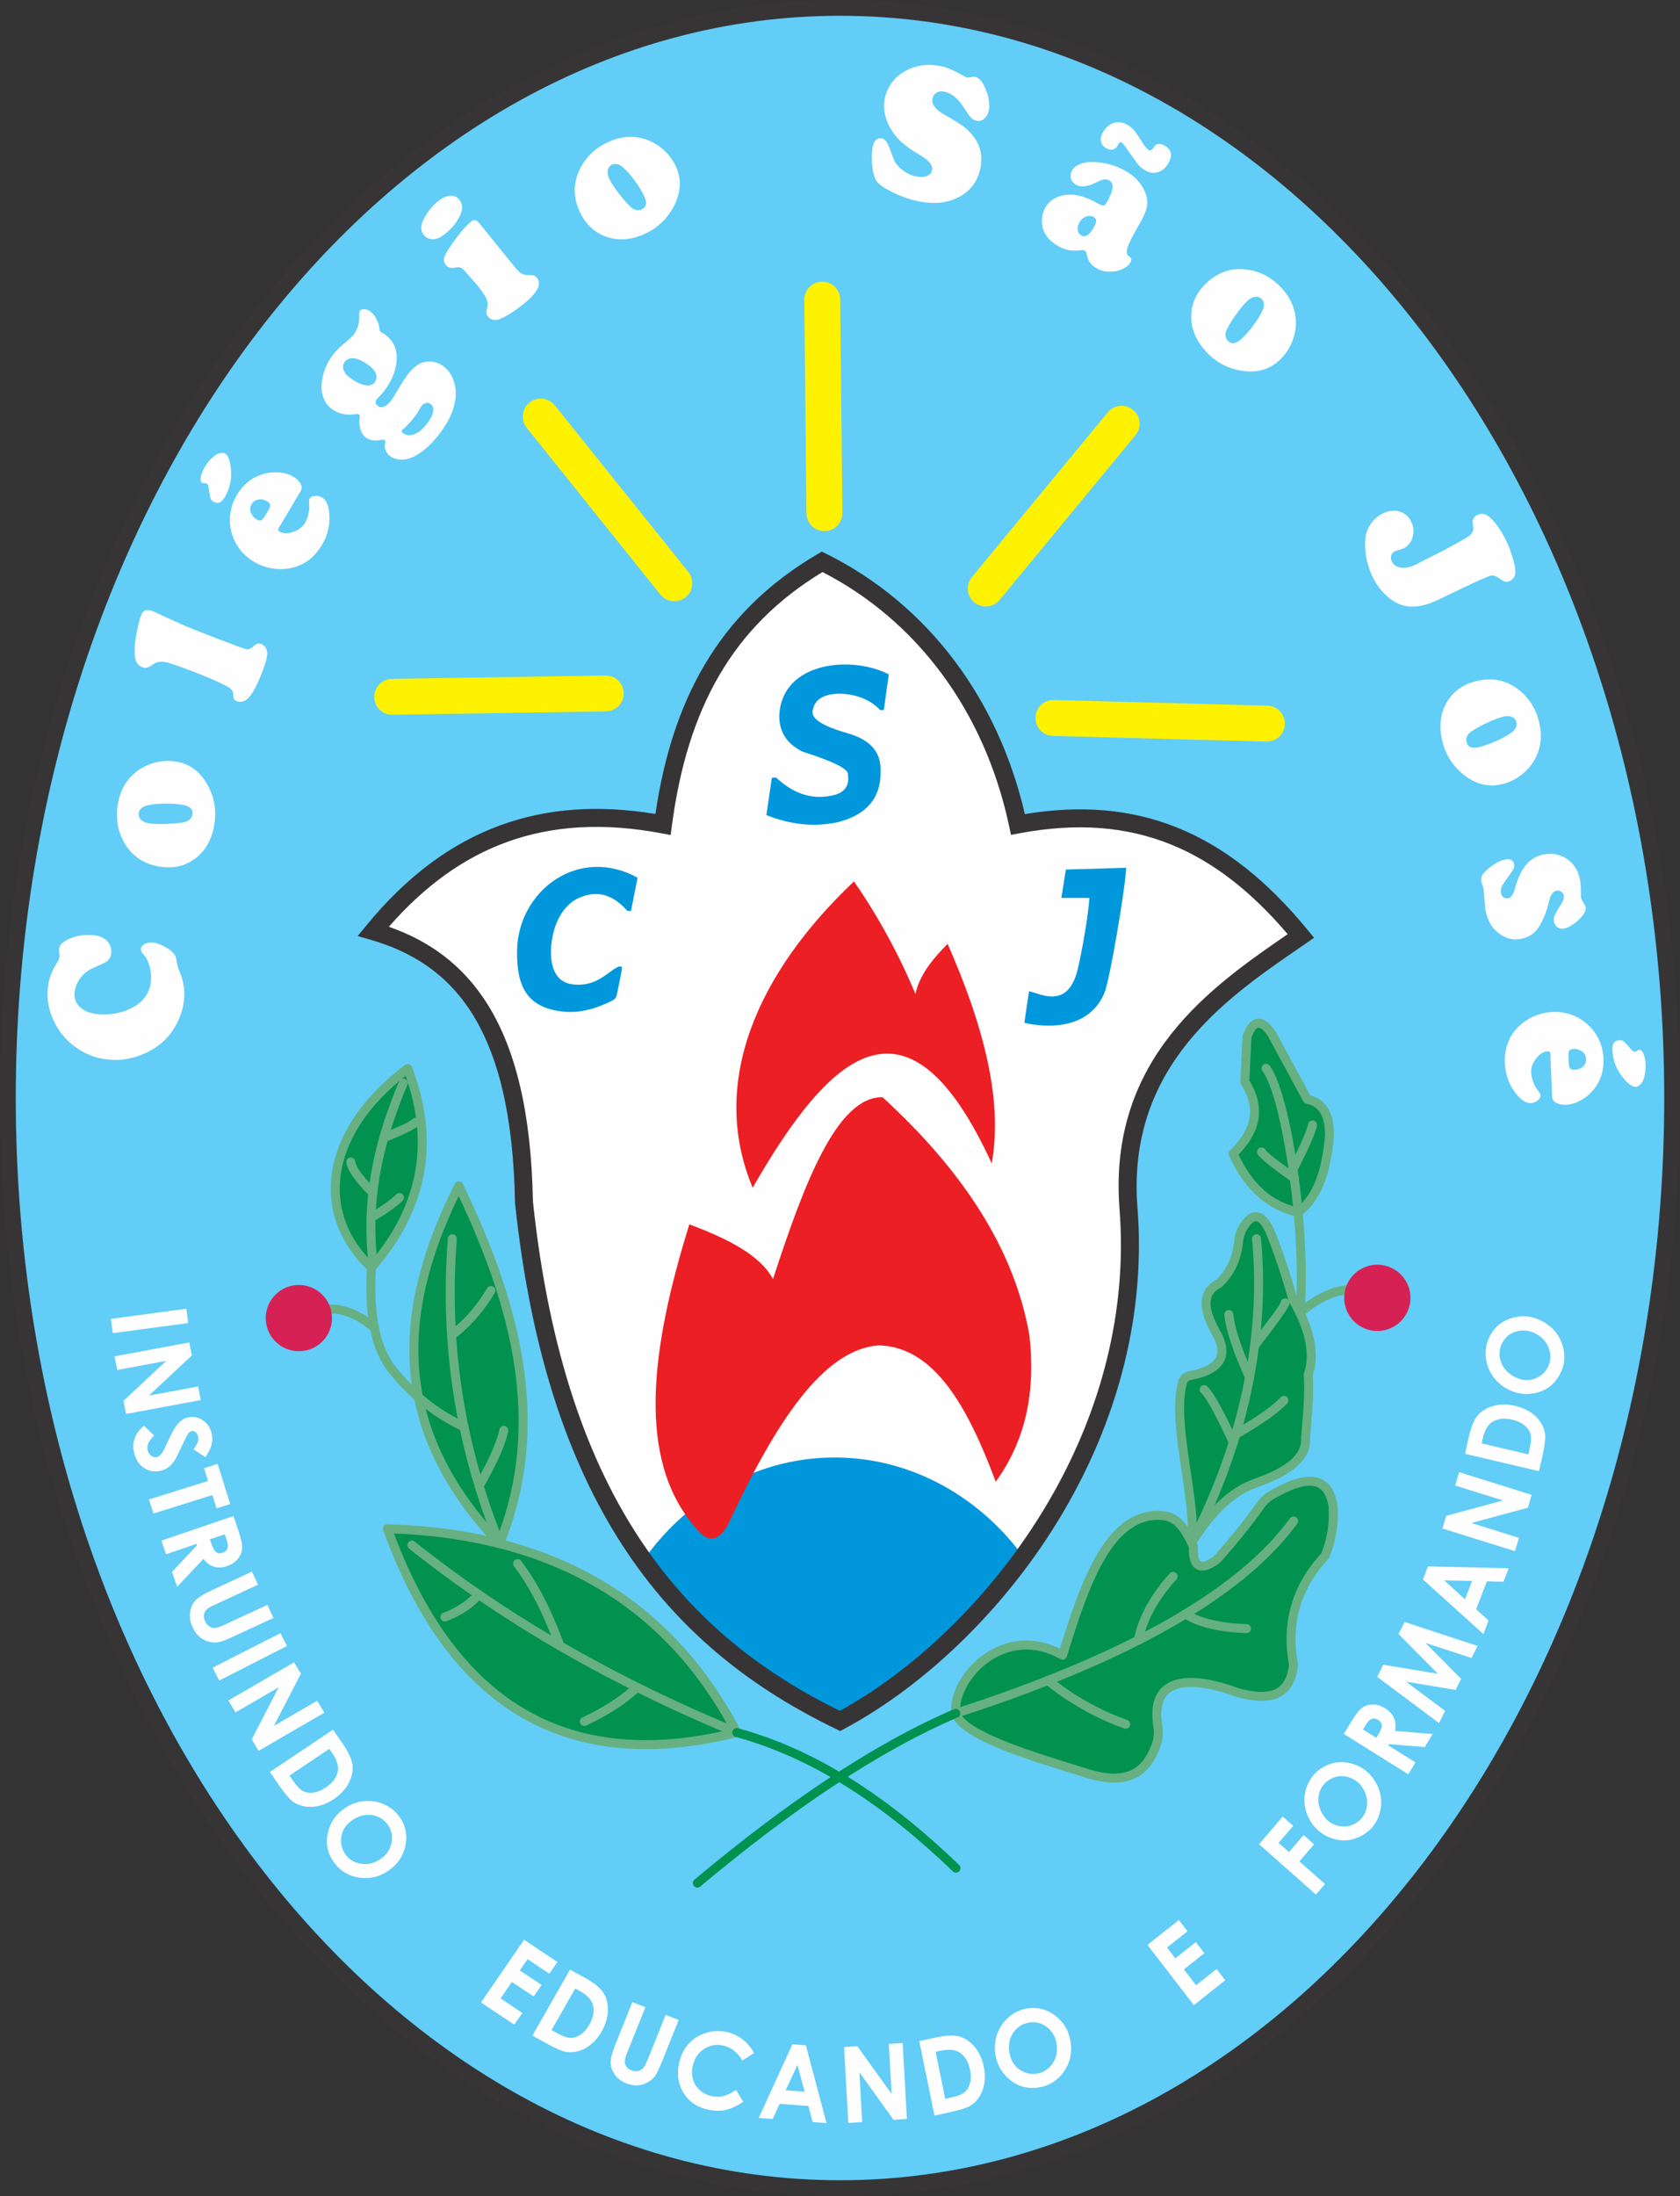 <?xml version="1.0" encoding="UTF-8"?>
<!DOCTYPE svg PUBLIC "-//W3C//DTD SVG 1.1//EN" "http://www.w3.org/Graphics/SVG/1.1/DTD/svg11.dtd">
<!-- Creator: CorelDRAW -->
<svg xmlns="http://www.w3.org/2000/svg" xml:space="preserve" width="190.149mm" height="248.489mm" version="1.1" style="shape-rendering:geometricPrecision; text-rendering:geometricPrecision; image-rendering:optimizeQuality; fill-rule:evenodd; clip-rule:evenodd"
viewBox="0 0 19000.67 24830.26"
 xmlns:xlink="http://www.w3.org/1999/xlink"
 xmlns:xodm="http://www.corel.com/coreldraw/odm/2003">
 <rect x="0" y="0" width="19000.67" height="24830.26" fill="#333333" stroke="none"/>
 <defs>
  <style type="text/css">
   <![CDATA[
    .fil8 {fill:none}
    .fil6 {fill:#FEFEFE}
    .fil7 {fill:#0097DC}
    .fil12 {fill:#0097DC}
    .fil2 {fill:#01924F}
    .fil0 {fill:#62CDF7}
    .fil5 {fill:#D62154}
    .fil11 {fill:#EC1F24}
    .fil13 {fill:#FEFEFE;fill-rule:nonzero}
    .fil9 {fill:#373435;fill-rule:nonzero}
    .fil1 {fill:#373435;fill-rule:nonzero}
    .fil4 {fill:#01924F;fill-rule:nonzero}
    .fil3 {fill:#67B082;fill-rule:nonzero}
    .fil10 {fill:#FEF200;fill-rule:nonzero}
   ]]>
  </style>
    <clipPath id="id0">
     <path d="M9500.34 19458.68c-1777.45,-857.78 -3206.93,-2391.44 -3574.51,-5867.55 -35.27,-2011.18 -719.28,-2776.71 -1703.88,-3061.84 885.09,-1080.33 1945.83,-1456.77 3276.52,-1207.45 177.69,-1343.6 700.28,-2325.15 1800.27,-2969.56 1086.52,538.72 1917.73,1575.95 2214.26,2969.56 1330.69,-249.31 2315.14,180.62 3200.22,1260.95 -841.75,581.62 -2077.45,1366.42 -1951.01,3067.63 214.6,2683.71 -1635.36,4939.71 -3261.87,5808.26z"/>
    </clipPath>
 </defs>
 <g id="Camada_x0020_1">
  <g id="_2353333249904">
   <ellipse class="fil0" cx="9500.34" cy="12415.13" rx="9411.21" ry="12326"/>
   <path class="fil1" d="M9500.34 24830.26c-2628.05,0 -5005.73,-1393.08 -6725.41,-3645.37 -1714.49,-2245.5 -2774.93,-5346.17 -2774.93,-8769.76 0,-3423.59 1060.43,-6524.27 2774.93,-8769.76 1719.68,-2252.29 4097.36,-3645.37 6725.41,-3645.37 2628.05,0 5005.73,1393.08 6725.41,3645.37 1714.49,2245.5 2774.93,5346.17 2774.93,8769.76 0,3423.59 -1060.43,6524.27 -2774.93,8769.76 -1719.68,2252.29 -4097.36,3645.37 -6725.41,3645.37zm-6584.04 -3753.31c1686.5,2208.83 4014.43,3575.03 6584.04,3575.03 2569.61,0 4897.55,-1366.2 6584.04,-3575.03 1691.68,-2215.63 2738.03,-5277.96 2738.03,-8661.82 0,-3383.86 -1046.35,-6446.2 -2738.03,-8661.82 -1686.5,-2208.83 -4014.43,-3575.03 -6584.04,-3575.03 -2569.61,0 -4897.55,1366.2 -6584.04,3575.03 -1691.68,2215.63 -2738.03,5277.96 -2738.03,8661.82 0,3383.86 1046.35,6446.2 2738.03,8661.82z"/>
   <path class="fil2" d="M5188.6 13408.08c651.03,1348.55 1004.54,2697.09 461.52,4045.64 -1277.92,-1348.55 -1139.54,-2697.09 -461.52,-4045.64z"/>
   <path class="fil3" d="M5234.36 13386.01c327.59,678.57 580.39,1357.56 683.1,2037.34 103.15,682.7 55.05,1365.75 -220.18,2049.28 -10.44,26.04 -40.02,38.68 -66.06,28.25 -7.39,-2.97 -13.7,-7.47 -18.72,-13 -647.48,-683.59 -936.29,-1368.38 -977.35,-2053.99 -40.98,-684.14 165.34,-1366.75 508.09,-2048.48 12.53,-25.05 43,-35.2 68.05,-22.68 10.44,5.23 18.29,13.56 22.99,23.32l0.08 -0.04zm582.41 2052.46c-96.3,-637.43 -327.45,-1275.59 -628.97,-1914.13 -307.44,635.53 -489.12,1270.27 -451.19,1903.59 38.52,643.1 304.13,1286.99 895.54,1932 241.84,-640.07 281.45,-1280.62 184.62,-1921.46z"/>
   <path class="fil2" d="M4201.42 14331.83c-649.85,-608.71 -536.27,-1539.79 410.37,-2250.02 308.17,810.04 187.07,1562.17 -410.37,2250.02z"/>
   <path class="fil3" d="M4166.62 14368.82c-65.38,-61.21 -123.51,-125.96 -174.28,-193.62 -198.56,-264.65 -280.67,-570.06 -242.31,-884.92 38.06,-312.46 194.85,-633.39 474.25,-931.68 102.19,-109.1 221.14,-215.42 357.06,-317.39 22.42,-16.81 54.22,-12.27 71.04,10.15 2.92,3.89 5.19,8.05 6.83,12.38l0.13 -0.05c157.39,413.72 205.06,813.22 137.01,1197.7 -68.04,384.35 -251.55,752.54 -556.53,1103.65 -18.35,21.2 -50.42,23.52 -71.63,5.18l-1.58 -1.4zm-93.11 -254.52c36.92,49.21 78.41,97.08 124.43,143.34 271.58,-324.26 435.94,-662.4 498.14,-1013.77 61.28,-346.21 23.56,-706.34 -108.26,-1079.67 -108.29,85.22 -204.76,173.55 -289.5,264.03 -263.9,281.73 -411.72,582.69 -447.21,873.98 -35.19,288.91 40.18,569.18 222.41,812.08z"/>
   <path class="fil2" d="M13477.22 17443c197.63,-314.85 426.44,-573.22 739.14,-679.52 342.84,-121.04 566.42,-277.84 549.84,-506.7 15.01,-221.26 46.72,-450.11 29.66,-711.56 84.04,-245.66 9.38,-534.2 -172.5,-851.72 -73.75,-260.54 -158.02,-521.09 -264.13,-781.63 -87.73,-179.79 -182.2,-209.27 -284.8,-57.1 -38.01,56.39 -58.56,112.82 -65.68,180.45 -20.65,196.09 -93.13,356.73 -223.61,477.69 -189.9,95.56 -183.85,288.05 -32.35,552.53 158.62,284.28 22.94,429.51 -294.95,488.65 -41.15,7.65 -72.33,36.2 -83.52,76.54 -127.89,460.88 162.12,1339.33 102.9,1812.36z"/>
   <path class="fil3" d="M13535.83 17263.62c72,-101.06 148.76,-193.95 232.4,-274.99 126.08,-122.16 267.49,-217.32 431.23,-273.1 165.89,-58.57 302.09,-125.09 393.58,-203.58 84.24,-72.27 129.42,-154.96 122.42,-251.6 -0.19,-2.83 -0.15,-5.62 0.1,-8.34 3.81,-55.93 8.15,-106.95 12.55,-158.69 14.54,-170.96 29.75,-349.74 17.02,-544.92 -0.45,-7.1 0.59,-13.95 2.84,-20.25 38.63,-113.45 40.52,-237.74 11.62,-371.09 -29.74,-137.19 -91.97,-283.91 -180.4,-438.28 -2.55,-4.45 -4.34,-9.12 -5.44,-13.87 -36.66,-129.44 -75.73,-258.27 -118.47,-386.1 -42.68,-127.68 -89.65,-256.22 -142.39,-385.85 -36.67,-74.86 -70.65,-117.5 -101.62,-124.58 -25.15,-5.74 -56.51,18.28 -94.65,74.84 -16.81,24.94 -29.62,49.5 -38.85,74.87 -9.33,25.65 -15.36,52.7 -18.48,82.31 -10.92,103.75 -35.65,198.31 -74.99,283.14 -39.81,85.83 -94.38,161.56 -164.53,226.58 -3.96,3.68 -8.33,6.6 -12.96,8.78 -75.83,38.57 -112.55,95.6 -115.12,168.72 -2.93,83.06 34.13,188.35 105.29,312.55 0.71,1.25 1.36,2.52 1.97,3.8 88.07,159.41 91.77,283.41 27.06,378.68 -62.18,91.52 -186.74,149.35 -359,181.39 -11.04,2.05 -20.57,6.74 -27.93,13.49 -7.29,6.68 -12.78,15.77 -15.8,26.63 -67.65,243.79 -11.73,620.06 42.55,985.33 33.42,224.98 66.25,445.9 70.02,634.13zm303.23 -202.18c-116.99,113.34 -220.58,252.42 -316.88,405.48 -9.61,18.05 -29.62,29.24 -51.12,26.61 -27.91,-3.4 -47.76,-28.79 -44.37,-56.7 25.71,-205.37 -17.39,-495.37 -61.56,-792.63 -55.79,-375.44 -113.26,-762.2 -39.75,-1027.1 8.17,-29.46 23.88,-54.82 45.24,-74.39 21.32,-19.54 47.97,-32.96 78.07,-38.56 145.62,-27.09 247.86,-71.47 293.34,-138.41 42.17,-62.06 35.3,-150.89 -31.98,-272.7l-1.43 -2.34c-80.35,-140.26 -122.06,-263.48 -118.42,-366.68 3.9,-110.47 56.66,-196 165.31,-253.01 57.93,-54.86 103.2,-118.38 136.46,-190.08 34.67,-74.75 56.52,-158.57 66.25,-250.9 4,-38.01 11.83,-73.03 24.04,-106.57 12.31,-33.85 28.79,-65.71 49.99,-97.16 64.45,-95.6 131.63,-132.93 201.3,-117.03 63.66,14.53 120.6,76.12 171.43,180.29l1.4 3.18c53.03,130.23 100.99,261.6 145.19,393.81 43.39,129.78 82.56,258.66 118.94,386.89 91.87,161.25 156.85,315.81 188.56,462.1 32.02,147.73 30.19,287.03 -11.86,416.32 12.17,199.54 -3.06,378.52 -17.63,549.79 -4.61,54.04 -9.14,107.32 -12.42,155.09 8.28,130.63 -49.95,239.63 -158.07,332.39 -101.86,87.38 -248.86,159.8 -425.81,222.27l-0.6 0.19c-148.69,50.55 -277.86,137.67 -393.61,249.82z"/>
   <path class="fil2" d="M14681.73 13706.5c212.27,-157.23 321.36,-456.86 353.94,-862.06 3.4,-218.87 -59.98,-375.91 -250.66,-415.07 -132.97,-245.27 -265.93,-490.54 -398.9,-735.81 -115.05,-168.83 -211.07,-172.57 -283,32.34 -8.08,168.9 -16.18,337.82 -24.26,506.72 203.9,323.25 102.61,581.47 -132.06,811.27 179.35,400.39 433.39,596.45 734.94,662.61z"/>
   <path class="fil3" d="M14669.83 13651.5c89.3,-72.2 158.18,-174 209.09,-301.74 55.83,-140.04 90.1,-311.37 106.01,-509.3l0.05 -0.58c1.17,-99.26 -12.15,-183.46 -46.43,-245.9 -32.07,-58.42 -84.52,-98.62 -163.69,-114.87 -15.3,-3.12 -27.57,-12.82 -34.47,-25.54l-0.15 0.08 -398.1 -734.35c-45.79,-66.63 -82.82,-101.03 -109.92,-98.99 -24.97,1.88 -51.18,39.05 -78.74,115.48l-23.14 483.5c102.68,168.67 127.78,322.21 96.69,464.74 -29.33,134.41 -108.52,256.49 -219.39,370.7 83.52,177.24 182.42,310.51 294.01,407.39 110.56,95.98 234.2,156.62 368.17,189.37zm303.4 -264.34c-60.87,152.76 -145.84,273.65 -258.41,357.99 -11.66,9.97 -27.69,14.59 -43.84,11.09 -158.84,-34.84 -305.28,-104.01 -435.78,-217.31 -128.74,-111.8 -241.29,-266.2 -333.99,-472.63 -9.41,-19.12 -6.06,-42.88 9.96,-58.64 110.61,-108.31 189.54,-222.17 216.37,-345.12 26.36,-120.84 2.45,-253.45 -91.37,-402.41 -5.56,-8.58 -8.57,-18.93 -8.05,-29.92l24.25 -506.72c0.23,-4.77 1.14,-9.58 2.79,-14.32 43.49,-123.86 100.45,-185.14 169.5,-190.35 66.62,-5.03 133.83,44.85 201.51,143.26 1.74,2.22 3.32,4.62 4.71,7.17l388.12 715.93c98.42,25.93 165.66,81.42 208.69,159.83 43.31,78.88 60.16,179.86 58.77,296.1 0.15,2.39 0.14,4.82 -0.05,7.27 -16.66,207.27 -53.24,388.38 -113.18,538.75z"/>
   <path class="fil2" d="M10808.94 19372.91c-35.4,-413.58 554.28,-1030.17 1208.88,-657.65 248.85,-808.44 513.07,-1578.11 1080.79,-1582.13 157.39,8.02 256.69,41.37 398.9,353.07 -11.23,243.3 85.81,274.18 261.44,150.94 185.71,-205.49 352.75,-414.94 506.28,-629.38 30.33,-42.37 64.06,-73.06 109.1,-99.24 469.8,-273.21 652.13,-173.15 702.6,119.48 13.35,206.95 -18.74,394.97 -91.63,566.01 -331.78,355.44 -440.86,768.48 -355.77,1231.74 -40.31,365.25 -291.07,403.11 -622.6,315.34 -490.38,-182.52 -1008.29,-217.89 -912.01,375.32 11.92,73.4 6.45,138.88 -17.59,209.26 -132.95,389.45 -413.99,454.31 -845.34,305.98 -629.2,-192.03 -1343.71,-417.3 -1423.06,-658.74z"/>
   <path class="fil3" d="M10758.2 19377.09c-9.99,-116.85 24.91,-247.34 94.35,-369.38 64.74,-113.75 160.03,-220.9 277.12,-302.86 117.73,-82.41 257.51,-139.5 410.55,-152.59 140.5,-12.03 291.86,12.97 447.17,89.41 119.78,-386.61 244.79,-760.62 407.07,-1044.4 176.85,-309.23 398.12,-512.72 703.94,-514.87l2.78 0.06 0.01 -0.06c88.09,4.49 160.48,16.49 233.59,73.2 68.79,53.35 134.04,145.47 208.88,309.51 3.45,7.55 4.9,15.52 4.55,23.28 -4.56,99.33 7.11,152.34 32.82,165.38 25.67,13.02 75.09,-7.14 144.52,-55.33 89.95,-99.7 176.11,-201.19 259.01,-304.46 82.76,-103.09 162.34,-208.38 239.29,-315.86 17.14,-23.94 35.5,-44.82 56.19,-63.64 20.49,-18.64 43.07,-34.94 68.83,-49.92 247.29,-143.8 422.8,-188.41 546.15,-157.81 133.89,33.22 203.29,145.9 232.06,312.72 0.41,2.39 0.64,4.77 0.71,7.12 6.74,106.56 1.82,208.51 -14.19,306.06 -16.14,98.41 -43.53,192.09 -81.54,281.27 -2.43,5.71 -5.78,10.73 -9.8,14.99 -160.11,171.61 -266.37,356.66 -322.22,554.28 -55.98,198.06 -61.69,409.52 -20.56,633.41 0.91,4.98 1.06,9.92 0.53,14.72l0.06 0c-22.51,204.01 -106.76,317.8 -233.72,369.14 -120.64,48.78 -276.68,36.28 -452.34,-10.22 -2.54,-0.67 -4.99,-1.52 -7.32,-2.53 -221.58,-82.22 -447.25,-133.5 -612.81,-106.63 -53.29,8.64 -99.7,25.41 -136.65,51.98 -35.68,25.65 -63.4,61.2 -80.95,108.34 -24.25,65.18 -29.73,152.7 -11.2,266.85 6.67,41.12 8.48,79.9 5.29,118.11 -3.23,38.42 -11.46,76.38 -24.86,115.63 -72.12,211.24 -186.4,335.13 -343,386.69 -152.21,50.1 -340.89,28.87 -567,-48.87l-2.28 -0.85c-314.8,-96.09 -650.51,-200.47 -918.22,-311.19 -280.03,-115.8 -489.22,-241.72 -534.39,-379.14 -1.25,-3.84 -2.01,-7.7 -2.33,-11.55l-0.07 0.01zm182.69 -319.24c-58.19,102.25 -88.19,209.72 -81.69,304.75 38.79,102.31 224.42,207.88 474.37,311.26 264.4,109.34 597.16,212.79 909.24,308.06 1.9,0.41 3.81,0.94 5.7,1.59 205.24,70.57 372.77,91.07 502.14,48.47 124.99,-41.15 217.72,-144.43 278.54,-322.63 10.62,-31.12 17.15,-61.11 19.69,-91.35 2.56,-30.48 1.15,-61.15 -4.09,-93.44 -21.49,-132.39 -13.93,-237.17 16.38,-318.59 24.96,-67.07 64.97,-118.05 116.76,-155.28 50.51,-36.31 111.37,-58.82 179.62,-69.9 184.64,-29.97 427.99,24.08 663.97,111.6 155.15,40.91 289.67,53.13 387.02,13.76 90.05,-36.42 150.88,-122.21 169.65,-279 -42.42,-236.49 -35.62,-460.6 23.96,-671.43 59.6,-210.9 171.7,-407.79 339.82,-589.72 33.11,-79.4 57.07,-162.57 71.36,-249.68 14.69,-89.47 19.22,-183.4 13.07,-282.03 -21.86,-124.54 -68.84,-207.33 -155.65,-228.87 -97.87,-24.27 -248.43,17.69 -470.94,147.07 -19.27,11.21 -36.1,23.35 -51.31,37.19 -15,13.64 -28.69,29.31 -41.87,47.71 -76.58,106.96 -157.29,213.63 -242.87,320.24 -83.38,103.87 -171.38,207.39 -264.69,310.74 -3.01,3.88 -6.65,7.37 -10.86,10.34 -104.01,73 -189.5,97.94 -252.92,65.77 -62.07,-31.49 -93.32,-111.72 -88.98,-248.18 -65.09,-140.65 -119.23,-218.17 -173.58,-260.32 -51.25,-39.74 -107.03,-48.51 -175.99,-52.07 -260.84,2.81 -454.95,185.93 -613.92,463.9 -165.64,289.61 -292.78,680.65 -416.18,1081.51 -1.09,3.77 -2.63,7.46 -4.65,11.02 -13.84,24.39 -44.85,32.95 -69.24,19.11 -155.11,-88.27 -305.94,-117.55 -444.18,-105.71 -134.3,11.48 -257.17,61.72 -360.82,134.28 -104.29,73 -189.18,168.46 -246.86,269.84z"/>
   <path class="fil3" d="M10824.46 19421.26c-26.7,8.56 -55.3,-6.13 -63.86,-32.83 -8.57,-26.7 6.13,-55.3 32.83,-63.87 743.21,-240.61 1515.71,-535.69 2191.85,-893.86 672.46,-356.22 1248.74,-774.47 1603.67,-1262.82 16.48,-22.74 48.29,-27.82 71.04,-11.34 22.73,16.48 27.82,48.28 11.34,71.03 -364.97,502.17 -953.45,930.07 -1638.7,1293.07 -681.57,361.05 -1459.73,658.33 -2208.15,900.62z"/>
   <path class="fil3" d="M12927.54 18549.94c-3.19,27.91 -28.4,47.94 -56.31,44.77 -27.91,-3.19 -47.95,-28.4 -44.77,-56.31 0.12,-1.01 36.61,-347.74 403.77,-748.27 18.9,-20.65 50.97,-22.08 71.63,-3.19 20.65,18.9 22.08,50.97 3.19,71.63 -344.39,375.71 -377.41,690.46 -377.51,691.37z"/>
   <path class="fil3" d="M13377.74 18287.79c-21.75,-17.8 -24.96,-49.87 -7.16,-71.63 17.8,-21.75 49.87,-24.96 71.63,-7.16 0.49,0.4 166.99,139.2 657.17,154.87 28.02,0.88 50.02,24.31 49.14,52.33 -0.87,28.02 -24.31,50.02 -52.33,49.14 -525.32,-16.81 -717.88,-177.11 -718.44,-177.56z"/>
   <path class="fil3" d="M11820.13 19038.81c-21.09,-18.47 -23.23,-50.53 -4.78,-71.64 18.47,-21.09 50.53,-23.23 71.64,-4.77 1,0.87 347.45,305.04 860.99,485.05 26.48,9.22 40.47,38.17 31.24,64.65 -9.22,26.49 -38.18,40.47 -64.66,31.25 -532.21,-186.54 -893.38,-503.63 -894.43,-504.54z"/>
   <path class="fil4" d="M7919.91 21330.9c-21.53,18.02 -53.61,15.17 -71.63,-6.37 -18.02,-21.53 -15.17,-53.61 6.37,-71.63 511.79,-428.53 1013.63,-810.67 1503.14,-1135.37 490.19,-325.14 968.07,-592.64 1431.29,-791.41 25.82,-10.99 55.67,1.04 66.65,26.86 10.99,25.82 -1.04,55.67 -26.86,66.65 -457.17,196.17 -929.64,460.74 -1414.96,782.64 -485.98,322.34 -984.8,702.24 -1494,1128.61z"/>
   <path class="fil2" d="M4381.42 17285.25c703.03,1934.15 1968.84,2799.66 3951.23,2304.48 -772.29,-1477.8 -2086.44,-2249.77 -3951.23,-2304.48z"/>
   <path class="fil3" d="M4455.34 17338.63c345.6,919.57 822.51,1586.3 1448.2,1966.49 626.35,380.58 1404.95,475.29 2353.59,250.59 -378.33,-701.77 -883.35,-1238.21 -1516.08,-1607.9 -633.14,-369.93 -1394.72,-573.41 -2285.72,-609.17zm1395.68 2053.23c-662.62,-402.62 -1161.87,-1111.33 -1517.35,-2089.3 -2.09,-5.83 -3.16,-12.13 -2.99,-18.7 0.77,-28.02 24.11,-50.1 52.13,-49.34 941.31,27.61 1744.15,236.55 2409.57,625.34 665.34,388.74 1192.74,956.83 1583.3,1702.74 2.81,4.46 4.97,9.41 6.31,14.79 6.81,27.25 -9.75,54.87 -37,61.68 -1005.05,251.05 -1829.94,156.27 -2493.97,-247.21z"/>
   <path class="fil3" d="M8351.96 19542.76c25.92,10.66 38.31,40.33 27.65,66.26 -10.65,25.93 -40.32,38.31 -66.25,27.66 -661.4,-273.27 -1302.4,-581.36 -1918.06,-932.67 -616.34,-351.69 -1207.28,-746.58 -1767.9,-1193.01 -21.98,-17.48 -25.63,-49.45 -8.16,-71.44 17.47,-21.97 49.45,-25.62 71.43,-8.15 556.8,443.38 1143.33,835.35 1754.78,1184.25 612.12,349.29 1249.25,655.55 1906.52,927.09z"/>
   <path class="fil3" d="M6380.89 18592.18c9.67,26.36 -3.87,55.59 -30.24,65.26 -26.37,9.66 -55.6,-3.88 -65.26,-30.25 -75.11,-204.16 -152.37,-379.87 -231.41,-531.6 -78.89,-151.46 -158.98,-278.2 -240.01,-384.85 -16.92,-22.31 -12.55,-54.12 9.75,-71.04 22.3,-16.92 54.11,-12.55 71.03,9.75 85.3,112.26 168.64,243.84 249.56,399.19 80.77,155.06 159.75,334.71 236.57,543.53z"/>
   <path class="fil3" d="M5370.88 17996.23c17.25,-22.09 49.14,-26.01 71.23,-8.76 22.08,17.26 26.01,49.15 8.76,71.24 -45.76,58.65 -103.54,110.14 -171.57,155.48 -66.35,44.23 -143.02,82.85 -228.29,116.79 -26.04,10.32 -55.53,-2.41 -65.85,-28.45 -10.33,-26.05 2.41,-55.54 28.45,-65.86 78.24,-31.15 148.64,-66.61 209.57,-107.24 59.25,-39.49 109.03,-83.63 147.7,-133.2z"/>
   <path class="fil3" d="M7170.65 19040.74c20.65,-19.02 52.81,-17.67 71.83,2.98 19.01,20.65 17.67,52.82 -2.99,71.84 -86.46,79.57 -181.29,151.71 -283.42,217.33 -101.7,65.36 -210.64,124.27 -325.75,177.63 -25.49,11.76 -55.7,0.63 -67.45,-24.87 -11.76,-25.49 -0.63,-55.69 24.87,-67.45 110.92,-51.42 215.74,-108.09 313.4,-170.85 97.24,-62.48 187.43,-131.07 269.5,-206.6z"/>
   <path class="fil3" d="M5697.28 17434.82c10.43,26.05 -2.21,55.63 -28.26,66.06 -26.04,10.43 -55.62,-2.21 -66.05,-28.25 -220.03,-546.73 -378.25,-1104.57 -469.59,-1680.69 -91.38,-576.38 -115.83,-1170.43 -68.31,-1789.29 2.09,-28.02 26.5,-49.04 54.52,-46.95 28.02,2.08 49.03,26.49 46.95,54.51 -46.96,611.59 -22.94,1197.84 67.11,1765.81 90.09,568.22 246.3,1118.81 463.62,1658.81z"/>
   <path class="fil3" d="M5462.39 16826.27c-14.39,24.06 -45.58,31.91 -69.64,17.52 -24.06,-14.4 -31.91,-45.58 -17.51,-69.64 0.64,-1.09 225.94,-376.46 272.8,-610.7 5.5,-27.58 32.32,-45.49 59.9,-40 27.58,5.5 45.49,32.31 39.99,59.9 -50.18,250.88 -284.87,641.8 -285.54,642.93z"/>
   <path class="fil3" d="M5136.75 15139.58c-22.95,16.16 -54.67,10.63 -70.83,-12.33 -16.15,-22.96 -10.62,-54.68 12.34,-70.83 0.7,-0.5 244.73,-169.09 430.21,-490.42 13.96,-24.28 44.97,-32.66 69.25,-18.71 24.27,13.95 32.65,44.97 18.7,69.24 -197.25,341.72 -458.91,522.52 -459.67,523.05z"/>
   <path class="fil3" d="M5268.71 16086.33c25.49,11.76 36.63,41.97 24.87,67.46 -11.75,25.49 -41.96,36.62 -67.45,24.87 -147.81,-68.75 -286.68,-152.66 -416.3,-252.16 -129.33,-99.28 -249.45,-214.03 -360.04,-344.69 -144.46,-154.95 -229.51,-357.26 -272.03,-593.44 -41.68,-231.54 -42.45,-495.08 -18.56,-777.93 -34.47,-377.15 -8.24,-724 57.74,-1050.96 66.23,-328.21 172.14,-635.39 296.68,-932.64 10.76,-25.93 40.52,-38.22 66.45,-27.46 25.93,10.77 38.22,40.53 27.46,66.46 -122.57,292.54 -226.58,593.79 -291.1,913.53 -64.22,318.24 -89.71,655.88 -56.04,1023.09 0.72,4.18 0.93,8.5 0.57,12.93 -23.57,276.84 -23.27,533.08 16.69,755.06 39.2,217.79 116.6,403.11 247.38,543l1.59 1.8c106.09,125.48 221.14,235.48 344.89,330.46 123.74,94.99 256.23,175.05 397.19,240.61z"/>
   <path class="fil3" d="M4251.83 13449.73c20.32,19.34 21.12,51.5 1.79,71.83 -19.34,20.32 -51.5,21.12 -71.83,1.79 -0.72,-0.68 -252.21,-239.89 -264.71,-380.56 -2.42,-27.9 18.26,-52.49 46.16,-54.91 27.91,-2.41 52.5,18.26 54.92,46.17 9.05,101.86 233.04,315.08 233.67,315.69z"/>
   <path class="fil3" d="M4221.04 13810.89c-24.61,13.51 -55.53,4.52 -69.05,-20.09 -13.51,-24.61 -4.52,-55.53 20.09,-69.04 0.6,-0.33 209.29,-114.95 308.94,-217.16 19.57,-20.1 51.72,-20.55 71.83,-0.99 20.1,19.56 20.55,51.71 0.99,71.82 -110.56,113.39 -332.17,235.11 -332.8,235.46z"/>
   <path class="fil3" d="M4359.18 12912.33c-26.15,10.21 -55.64,-2.71 -65.85,-28.86 -10.22,-26.14 2.7,-55.64 28.85,-65.85 0.84,-0.33 296.38,-116.28 345.43,-165.33 19.89,-19.78 52.05,-19.69 71.83,0.2 19.78,19.89 19.69,52.04 -0.2,71.83 -64.14,64.11 -379.16,187.65 -380.05,188.01z"/>
   <path class="fil3" d="M4268.88 14976.59c20.55,19.12 21.7,51.28 2.59,71.83 -19.12,20.54 -51.28,21.7 -71.83,2.59 -0.65,-0.61 -226.72,-213.77 -479.71,-198.89 -28.02,1.64 -52.07,-19.74 -53.72,-47.75 -1.65,-28.02 19.74,-52.07 47.75,-53.72 296.84,-17.46 554.17,225.25 554.91,225.95z"/>
   <circle class="fil5" cx="3380.04" cy="14903.79" r="374.64"/>
   <path class="fil3" d="M13522.19 17466.47c-12.96,24.83 -43.61,34.45 -68.44,21.49 -24.83,-12.96 -34.45,-43.61 -21.48,-68.44 276.36,-527.41 492.48,-1107.01 620.71,-1707.7 119.03,-557.56 162.22,-1132.86 107.41,-1700.91 -2.64,-27.91 17.86,-52.68 45.77,-55.32 27.91,-2.64 52.67,17.86 55.31,45.77 55.88,579.06 12.02,1164.66 -109,1731.55 -130.1,609.45 -349.56,1197.84 -630.28,1733.56z"/>
   <path class="fil3" d="M14229.35 15243.26c-17.48,21.98 -49.45,25.63 -71.44,8.16 -21.97,-17.48 -25.63,-49.45 -8.15,-71.44 0.93,-1.16 325.97,-408.53 334.47,-457.39 4.72,-27.68 31.01,-46.3 58.7,-41.58 27.68,4.73 46.3,31.01 41.58,58.7 -13.06,75.12 -354.18,502.31 -355.15,503.54z"/>
   <path class="fil3" d="M14178.76 15550.91c11.97,25.38 1.11,55.67 -24.27,67.65 -25.38,11.97 -55.68,1.11 -67.65,-24.27 -0.62,-1.32 -216.99,-459.11 -239.29,-726.87 -2.31,-28.02 18.54,-52.61 46.56,-54.91 28.02,-2.31 52.61,18.54 54.91,46.56 20.81,249.72 229.15,690.58 229.75,691.85z"/>
   <path class="fil3" d="M13994.81 16287.53c11.53,25.6 0.13,55.72 -25.47,67.25 -25.6,11.54 -55.72,0.14 -67.25,-25.46 -0.64,-1.42 -223.64,-497.3 -317.34,-578.68 -21.2,-18.35 -23.52,-50.42 -5.18,-71.63 18.35,-21.19 50.42,-23.51 71.63,-5.17 111.13,96.51 342.94,612.2 343.61,613.68z"/>
   <path class="fil3" d="M14001.18 16260.94c-24.5,13.62 -55.42,4.8 -69.05,-19.7 -13.62,-24.5 -4.8,-55.42 19.7,-69.05 1.11,-0.61 386.42,-212.11 531.45,-372.69 18.8,-20.76 50.86,-22.36 71.64,-3.58 20.76,18.8 22.36,50.86 3.58,71.63 -156.82,173.63 -556.17,392.75 -557.31,393.38z"/>
   <path class="fil3" d="M14736.52 14881.42c-20.76,18.9 -52.93,17.39 -71.83,-3.38 -18.9,-20.77 -17.39,-52.93 3.39,-71.83 0.88,-0.81 304.93,-279.82 608.26,-274.04 28.02,0.44 50.38,23.51 49.94,51.53 -0.44,28.02 -23.51,50.38 -51.53,49.94 -262.65,-5 -537.44,247.05 -538.24,247.77z"/>
   <circle class="fil5" cx="15577.46" cy="14674.66" r="374.64"/>
   <path class="fil3" d="M14753.04 14847.99c-2.31,28.02 -26.9,48.86 -54.92,46.56 -28.02,-2.3 -48.85,-26.89 -46.56,-54.91 38.04,-444.85 2.38,-1038.08 -70.57,-1563.88 -75.95,-547.49 -190.65,-1018.44 -302.65,-1166.14 -16.93,-22.3 -12.56,-54.11 9.74,-71.03 22.3,-16.93 54.11,-12.56 71.04,9.74 122.6,161.67 244.51,650.93 322.55,1213.49 73.9,532.74 110,1134.33 71.37,1586.16z"/>
   <path class="fil3" d="M14669.24 13242.61c-13.07,24.83 -43.81,34.37 -68.64,21.29 -24.83,-13.07 -34.36,-43.81 -21.28,-68.64 0.55,-1.05 194.68,-367.43 214.85,-483.37 4.73,-27.68 31.01,-46.3 58.7,-41.58 27.69,4.73 46.31,31.01 41.59,58.7 -22.96,132.03 -224.63,512.51 -225.21,513.59z"/>
   <path class="fil3" d="M14667.21 13278.79c23.07,15.93 28.87,47.55 12.94,70.63 -15.94,23.07 -47.56,28.87 -70.64,12.94 -0.97,-0.68 -339.33,-234.22 -385.56,-311.28 -14.4,-24.06 -6.56,-55.24 17.51,-69.64 24.06,-14.39 55.25,-6.55 69.64,17.52 34.62,57.71 355.2,279.19 356.11,279.83z"/>
   <path class="fil6" d="M9500.34 19458.68c-1777.45,-857.78 -3206.93,-2391.44 -3574.51,-5867.55 -35.27,-2011.18 -719.28,-2776.71 -1703.88,-3061.84 885.09,-1080.33 1945.83,-1456.77 3276.52,-1207.45 177.69,-1343.6 700.28,-2325.15 1800.27,-2969.56 1086.52,538.72 1917.73,1575.95 2214.26,2969.56 1330.69,-249.31 2315.14,180.62 3200.22,1260.95 -841.75,581.62 -2077.45,1366.42 -1951.01,3067.63 214.6,2683.71 -1635.36,4939.71 -3261.87,5808.26z"/>
   <g style="clip-path:url(#id0)">
    <g>
     <ellipse class="fil7" cx="9439.92" cy="19477.66" rx="2735.69" ry="2998.02"/>
    </g>
   </g>
   <path class="fil8" d="M9500.34 19458.68c-1777.45,-857.78 -3206.93,-2391.44 -3574.51,-5867.55 -35.27,-2011.18 -719.28,-2776.71 -1703.88,-3061.84 885.09,-1080.33 1945.83,-1456.77 3276.52,-1207.45 177.69,-1343.6 700.28,-2325.15 1800.27,-2969.56 1086.52,538.72 1917.73,1575.95 2214.26,2969.56 1330.69,-249.31 2315.14,180.62 3200.22,1260.95 -841.75,581.62 -2077.45,1366.42 -1951.01,3067.63 214.6,2683.71 -1635.36,4939.71 -3261.87,5808.26z"/>
   <path class="fil9" d="M9456.17 19550.2c-903.69,-436.11 -1719.24,-1044.49 -2356.15,-1986.52 -634.22,-938.06 -1089.52,-2205.68 -1275.26,-3962.21l-0.3 -2.77 -0.1 -5.99c-17.28,-985.3 -191.61,-1662.49 -480.82,-2126.06 -283.41,-454.26 -680.63,-704 -1149.84,-839.88l-148.09 -42.88 97.55 -119.08c454.21,-554.41 955.29,-928.87 1515.33,-1133.39 530.99,-193.9 1112.22,-233.65 1754.03,-127.89 94.66,-640.85 270.4,-1199.87 552.68,-1680.01 299.2,-508.92 716.66,-927.47 1282.21,-1258.81l47.45 -27.79 48.84 24.21c568.78,282.01 1069.13,696.79 1462.95,1224.95 360.16,483.01 631.38,1060.9 784.46,1718.79 644.74,-106.44 1211.22,-53.87 1726.89,154.49 540.1,218.24 1020.76,605.74 1473.99,1158.94l69.81 85.23 -90.9 62.8 -90.63 62.45c-816.32,561.71 -1933.91,1330.75 -1816.66,2913.65l0.05 0c98.45,1231.07 -229.4,2373.01 -770.66,3336.83 -658.83,1173.14 -1635.85,2083.48 -2544.92,2568.92l-45.6 24.34 -46.33 -22.35zm-2187.43 -2100.32c603.18,892.14 1374.1,1474.63 2229.3,1894.64 865.35,-474.88 1789.19,-1345.9 2417.5,-2464.7 523.17,-931.59 840.13,-2034.27 745.2,-3221.43l0 -0.8c-126.2,-1697.94 1045.98,-2505.38 1902.9,-3095.04 -410.7,-481.96 -842.75,-821.2 -1321.23,-1014.54 -504.83,-203.99 -1065.1,-247.25 -1710.72,-126.3l-97.53 18.28 -20.65 -97.06c-142.06,-667.72 -409.44,-1251.5 -770,-1735.07 -363.41,-487.36 -821.35,-872.9 -1340.88,-1139.8 -510.37,308.46 -889.22,693.57 -1162.34,1158.13 -283.1,481.53 -454.06,1050.22 -541.14,1708.77l-14.08 106.48 -105.3 -19.74c-647.21,-121.26 -1227.45,-90.83 -1752.04,100.73 -485.15,177.17 -925.4,493.49 -1329.82,956.45 451.29,157.76 835.19,426.5 1118.33,880.33 307.11,492.26 492.3,1201.58 510.94,2224.05 181.99,1718.27 625.11,2954.8 1241.57,3866.6z"/>
   <path class="fil10" d="M5957.72 4837.79c-70.32,-87.46 -56.42,-215.39 31.05,-285.72 87.46,-70.32 215.38,-56.42 285.71,31.05l1510.78 1884.54c70.33,87.46 56.43,215.38 -31.04,285.71 -87.46,70.33 -215.39,56.43 -285.72,-31.04l-1510.78 -1884.54z"/>
   <path class="fil10" d="M4439.23 8082.02c-112.09,1.75 -204.38,-87.68 -206.13,-199.76 -1.76,-112.09 87.67,-204.37 199.75,-206.13l2415.06 -38.21c112.08,-1.76 204.37,87.67 206.13,199.76 1.75,112.08 -87.68,204.37 -199.76,206.13l-2415.05 38.21z"/>
   <path class="fil10" d="M9096.82 3389.19c-0.87,-112.08 89.27,-203.66 201.35,-204.54 112.09,-0.87 203.66,89.27 204.54,201.35l24.37 2415.23c0.87,112.09 -89.27,203.66 -201.35,204.54 -112.09,0.88 -203.67,-89.26 -204.54,-201.35l-24.37 -2415.23z"/>
   <path class="fil10" d="M12528.93 4662.3c71.21,-86.59 199.13,-99.05 285.72,-27.85 86.59,71.2 99.05,199.13 27.85,285.71l-1536.9 1863.29c-71.21,86.59 -199.13,99.06 -285.72,27.86 -86.58,-71.21 -99.05,-199.13 -27.85,-285.72l1536.9 -1863.29z"/>
   <path class="fil10" d="M14333.48 7978.98c112.08,2.64 200.8,95.64 198.16,207.71 -2.64,112.09 -95.64,200.81 -207.71,198.17l-2414.51 -63.89c-112.08,-2.64 -200.8,-95.64 -198.16,-207.72 2.64,-112.08 95.64,-200.8 207.72,-198.16l2414.5 63.89z"/>
   <path class="fil11" d="M8742.53 14462.31c354.58,-1089.26 725.65,-2064.75 1239.12,-2056.18 890.35,815.76 1488.69,1701.6 1660.28,2689.87 73.22,624.9 -36.39,1183.61 -380.03,1657.59 -314.69,-839.11 -689.13,-1523.47 -1320.67,-1541.69 -630.6,41.82 -1168.16,877.2 -1676.46,1962.15 -115.54,256.51 -251.03,296.91 -409.68,86.25 -656.86,-769.89 -495.09,-2013.72 -58.64,-3416.58 423.86,159.08 795.84,340.69 946.08,618.6z"/>
   <path class="fil11" d="M8512.83 13429.58c888.1,-1550.28 1761.52,-2326.92 2703.34,-274.91 130.21,-719.31 -96.87,-1568.95 -498.62,-2482.35 -171.8,172.8 -318.01,353.63 -363.86,566.02 -187.96,-446.85 -417.59,-872.05 -695.39,-1272.18 -1085.07,1026.94 -1645.29,2270.28 -1145.48,3463.42z"/>
   <path class="fil12" d="M7136.12 10301.15l75.08 -377.21c-674.08,-368.32 -1350.72,151.76 -1362.88,819.57 -7.64,419.65 117.08,649.26 514.45,694.01 186.92,21.05 355.44,-29.16 501.23,-94.93 113.65,-51.27 104.59,-48.36 128.92,-177.12 16.8,-88.87 32.84,-144.26 43.72,-233.38 -14.03,1.88 -26.02,-8.48 -39.84,-2.72 -123.37,51.52 -247.24,238.03 -526.28,199.81 -231.69,-31.74 -267.21,-289.88 -223.04,-530.96 38.42,-209.71 151.6,-395.37 330.64,-457.99 174.58,-66.39 344.54,-35.43 518.21,159.42l39.77 1.5z"/>
   <path class="fil12" d="M11637.98 11207.9l-52.48 356.42c0.2,0.2 678.22,185.77 902.77,-330.1 65.21,-149.82 243.35,-1222.96 248.55,-1422.59l-682.01 20.25 -50.65 320.58 316.74 0.29c-13.35,209.06 -82.67,595.88 -130.85,801.45 -108.42,462.49 -416.47,283.87 -552.08,253.7z"/>
   <path class="fil12" d="M8729.63 8794.36l-61.98 421.82c263.62,104.64 533.26,140.18 811.27,79.51 312.07,-80.55 481.69,-262.61 481.11,-565.98 9.63,-252.58 -147.65,-373.65 -375.29,-439.3 -283.82,-80.82 -411.56,-165.36 -393.51,-253.36 19.49,-131.75 128.75,-191.68 309.97,-194.05 205.01,8.35 349.75,76.99 454.15,185.97l40.43 0 56.6 -404.29c-426.15,-218.43 -1211.64,-141.65 -1238.47,464.93 -1.43,172.89 72.4,314.52 261.44,408.34 256.32,83.72 475.52,165.62 512.1,238.54 24.91,135.71 -19.48,234.94 -199.43,262.81 -244.24,44.43 -439.48,-49.55 -611.83,-208.21l-46.55 3.26z"/>
   <path class="fil13" d="M539.8 11180.11c8.27,-96.45 39.24,-187.88 93.33,-274.6 25.51,-40.74 38.79,-69.43 40.21,-86.01 1.02,-11.84 -0.32,-31.01 -4.74,-57.89 -1.47,-8.95 -1.77,-18.52 -0.87,-29.01 2.96,-34.51 22.96,-63.39 60.04,-86.63 89.28,-57.65 196.59,-81.66 321.23,-72.77 87.54,6.25 149.37,38.24 185.11,95.95 19.33,31.35 27.24,65.28 24.05,102.5 -2.87,33.5 -13.01,60.36 -30.79,80.55 -17.75,19.86 -48.08,38.45 -90.22,55.54 -59.57,24.35 -102.71,44.44 -129.47,60.56 -26.36,15.83 -50.88,36.21 -73.48,60.47 -54.45,60.47 -85.08,126.06 -91.08,196.11 -5.83,68.03 16.61,124.11 66.97,167.88 50.74,43.8 121.36,68.93 211.88,75.38 124.64,8.89 240.98,-11.74 349.78,-61.87 145.03,-67.97 223.6,-174.74 236.07,-320.27 4.59,-53.47 -0.51,-107.29 -15.67,-161.16 -15.13,-54.2 -36.88,-96.61 -65.54,-127.93 -23.82,-26.9 -35.03,-48.47 -33.67,-64.38 1.97,-23.01 15.19,-42.16 40.35,-57.05 24.76,-14.58 54.05,-21 87.43,-18.63 41.92,3 88.04,17.87 138.35,44.95 49.96,26.72 88.76,57.42 115.64,92.02 11.05,14.75 19.35,44.28 25.25,88.63 2.68,25.38 13.16,59.85 31.48,103.03 43.19,101.48 60.06,204.85 50.99,310.78 -9.46,110.34 -45.97,218.4 -109.92,324.5 -73.97,122.77 -179.06,216.74 -315.99,281.54 -133.1,63.71 -268.63,90.47 -406.99,80.61 -160.99,-11.49 -303.62,-67.29 -428.6,-168.14 -108.21,-87.39 -187.24,-197.23 -237.52,-329.2 -38.04,-100.43 -52.45,-202.26 -43.61,-305.48z"/>
   <path class="fil13" d="M1338.9 9059.21c25.74,-123.05 82.44,-224.95 169.59,-305.12 62.69,-57.84 137.23,-99.53 223.67,-125.4 90.39,-26.57 179.77,-31.86 268.4,-15.44 155.29,28.77 273.09,120.39 353.89,274.26 76.9,147.07 98.27,303.18 63.73,468.27 -33.58,160.61 -109.55,281.87 -227.44,363.5 -114.82,79.69 -247.97,105.14 -399.6,77.06 -168.84,-31.28 -294.53,-116.13 -377.11,-254.22 -87.22,-145.05 -112.2,-305.77 -75.14,-482.92zm231.02 126.92c-6.21,29.64 0.62,55.25 19.95,77.44 19.7,22.26 48.58,36.92 87.03,44.05 43.22,8 103.04,11.21 180.19,9.75 77.52,-1.4 146.83,-7.17 208.36,-17.62 62.92,-9.82 99.37,-38.52 109.24,-85.74 12.54,-59.98 -21.46,-97.42 -102.41,-112.42 -60.06,-11.12 -129.77,-16.16 -209.49,-15.17 -79.72,0.98 -145.87,8.06 -198.32,20.54 -53.33,13.03 -84.73,39.44 -94.55,79.15z"/>
   <path class="fil13" d="M2203.58 7122.24l326.55 126.32c144.51,55.9 229.53,86.15 255.12,91.51 25.36,4.91 50.23,-3.58 74.39,-25.94 20.59,-19.6 37.13,-31.31 50.08,-35.36 12.74,-4.5 27.91,-3.17 45.63,3.69 22.23,8.6 39.64,24.01 51.86,46.11 12.21,22.09 16.87,46.9 13.93,74.46 -4.03,51.66 -28.29,131.73 -73.24,240.41 -50.72,122.67 -96.47,205 -136.37,246.93 -18.46,19.29 -39.81,32.92 -64.62,40.3 -24.82,7.38 -47.23,7.02 -67.73,-0.91 -15.98,-6.19 -27.22,-15.06 -32.68,-26.23 -5.33,-11.49 -8.95,-32.91 -10.08,-64.29 -1.23,-29.16 -26.52,-56.69 -75.51,-82.43 -84.07,-44.23 -207.32,-97.95 -370.25,-160.97 -165.71,-64.1 -273.89,-100.67 -325.13,-110.29 -51.36,-9.31 -95.6,-0.75 -133.54,25.71 -27.36,20.36 -50.31,33 -68.95,37.12 -18.63,4.11 -38.36,2.14 -59.56,-6.06 -33.34,-12.9 -56,-39.02 -68.41,-78.17 -12.63,-39.61 -15.78,-96.32 -9.58,-169.78 3.93,-49.44 13.8,-111.3 29.88,-186.22 16.08,-74.93 30.47,-128.25 43.66,-160.14 20.72,-50.11 64.43,-62.26 130.79,-36.59 21.88,8.46 70.35,30.61 145.82,67.36 117.88,55.03 227.38,103.04 327.93,143.46z"/>
   <path class="fil13" d="M3401.01 5552.28l-247.89 416.7c-10.8,18.16 -7.44,32.18 9.75,41.88 41.2,23.24 92.04,24.44 153.23,3.18 61.5,-21.07 106.32,-55.62 134.76,-103.43 16.92,-28.44 29.81,-63.2 38.65,-104.29 8.84,-41.09 11.34,-78.07 7.47,-110.17 -3.05,-28.39 -1.29,-48.82 5.73,-60.62 9.18,-15.44 28.25,-24.89 57.33,-27.88 28.94,-3.49 54.52,0.85 75.93,12.92 45.75,25.81 74.02,77.32 84.52,154.37 19.61,136.76 -7.21,266.32 -80.31,389.19 -73.8,124.07 -174.34,206.4 -301.59,246.96 -62.4,18.96 -128.32,27.04 -198.01,23.29 -92.4,-5.65 -177.93,-30.86 -257.09,-75.51 -106.74,-60.2 -184.29,-143.97 -233.47,-252.14 -42.68,-93.59 -58.08,-190.8 -46.2,-291.6 8.57,-75.6 33.83,-148.66 75.59,-218.86 66.79,-112.27 157.75,-188.68 272.83,-228.45 57.98,-20.23 117.6,-29.44 178.73,-27.29 69.77,2.17 130.28,17.72 180.89,46.27 41.2,23.24 70.08,50.44 86.81,81.31 16.92,30.56 17.47,58.76 2.35,84.18zm-411.49 293.29l53.29 -89.57c22.5,-37.82 14.84,-67.2 -22.46,-88.24 -34.39,-19.41 -67.7,-26.06 -100.08,-19.68 -32.22,6.08 -57.47,23.75 -75.1,53.41 -19.63,32.99 -21.15,66.88 -4.6,101.68 15.33,32.5 36.39,56.1 62.98,71.11 19.15,10.79 34.97,14.06 47.65,9.49 12.82,-4.08 25.54,-16.71 38.32,-38.2zm-674.71 -562.89c32.05,-53.87 69.25,-96.74 111.29,-128.8 20.53,-16.31 42.12,-26.36 65.1,-30.77 22.99,-4.42 42.02,-2.17 56.91,7.04 28.16,17.5 47.92,62.19 58.67,133.72 21.18,131.18 -0.52,250.7 -64.97,359.04 -36.18,60.82 -77.87,77.72 -124.59,51.37 -17.2,-9.7 -28.05,-19.87 -33.21,-30.86 -4.66,-11.11 -10.25,-38.12 -16.94,-81.5 -4.93,-38.34 -9.33,-62.25 -12.22,-71.97 -3.4,-9.59 -9.05,-16.83 -18.15,-21.95 -5.51,-3.11 -17.4,-4.97 -34.84,-5.51 -5.66,0.04 -11.24,-1.5 -16.44,-4.43 -15.57,-8.78 -20.95,-29.6 -15.49,-62.08 5.46,-32.5 20.14,-70.29 44.88,-113.32z"/>
   <path class="fil13" d="M4071.26 3513.45c10.49,-13.18 28.16,-18.7 52.72,-16.78 24.64,2.41 47.79,12.06 69.66,28.66 23.64,17.96 45.09,45.24 64.3,81.86 19.15,36.11 29.98,70.76 32.5,103.93 1.69,21.09 6.05,34.09 12.84,39.26 1.77,1.35 9.3,6.18 22.29,14.28 13.44,7.56 25.02,15.04 34.77,22.44 68.87,52.29 109.24,117.73 121.85,196 11.08,70.07 3.53,144.48 -21.71,222.63 -25.46,78.43 -67.25,154.14 -125.17,226.88 -14.2,17.84 -28.85,34.45 -44.99,49.94 -12.7,12.38 -22.32,22.68 -28.23,30.1 -22.51,28.26 -18.5,54.2 11.94,77.32 19.81,15.04 42.61,17.38 68.48,7.51 25.87,-9.86 51.59,-30.84 76.72,-62.4 17.05,-21.41 38.92,-55.44 66.15,-102.14 56.63,-97.92 101.4,-167.85 134.84,-209.84 50.26,-63.12 100.9,-103.49 151.12,-121.3 39.22,-14.69 81.16,-18.53 125.38,-10.93 44.16,7.09 84.4,24.45 120.16,51.6 58.24,44.22 98.96,106.84 122.24,188.37 27.14,96.36 19.74,202.15 -22.21,317.38 -33.02,90.3 -86.89,182.38 -162.07,276.8 -94.84,119.1 -191.06,200.62 -289.37,244.88 -45.64,20.38 -91.8,28.93 -138.05,26.85 -46.32,-2.59 -85.45,-16 -117.65,-40.45 -22.76,-17.29 -38.86,-38.76 -48.59,-64.64 -10.04,-26.12 -12.05,-50.99 -5.84,-74.88 5.59,-21.3 4.76,-35.15 -3.23,-41.21 -6.51,-4.94 -21.12,-5.03 -43.96,-0.79 -72.81,13.42 -130.05,4.3 -171.43,-27.12 -27.78,-21.08 -48.14,-53.29 -61.01,-96.1 -13.17,-43.02 -15.61,-85.82 -7.38,-128.9 3.48,-18.06 1.4,-29.76 -5.4,-34.92 -7.97,-6.06 -26.44,-7.29 -55.59,-3.45 -98.9,13.42 -184.81,-7.33 -258.41,-63.21 -38.42,-29.18 -67.5,-67.11 -87.45,-113.52 -19.44,-46.47 -27.66,-96.3 -24.73,-150.01 8.02,-132.18 53.85,-251.08 137.33,-355.91 33.43,-41.99 76.49,-84.16 128.89,-126.72 49.23,-41 80.92,-70.67 95.35,-88.77 46.55,-58.46 68.05,-135.5 64.8,-230.88 -0.38,-20.97 2.47,-34.68 8.14,-41.81zm-168.56 572.63c-21.41,26.9 -27.52,56.61 -18.47,89.9 8.75,33.09 31.39,63.03 67.74,90.63 62.37,47.35 119.31,76.5 170.83,87.43 51.74,10.66 89.23,1.7 112.18,-27.12 22.73,-28.54 28.83,-60.02 18.6,-94.21 -10.02,-34.48 -34.8,-66.5 -74.11,-96.35 -61.76,-46.9 -116.64,-74.47 -164.99,-83.45 -48.27,-8.46 -85.46,2.5 -111.78,33.16zm648.34 773.68c-10.7,13.44 -7.38,26.54 9.17,39.1 33.98,25.81 75.32,29.89 123.62,11.52 48.3,-18.38 94.35,-54.75 138.06,-109.65 41.74,-52.41 67.13,-99.2 75.65,-140.27 8.74,-41.36 -0.44,-72.12 -27.63,-92.76 -14.49,-10.99 -30.98,-14.71 -50.5,-11.03 -19.01,3.62 -34.95,13.52 -48.28,30.27 -6.77,8.5 -15.43,21.75 -25.96,39.74 -18.8,33.73 -42.79,69.23 -72.3,106.28 -21.63,27.17 -44.09,52.39 -66.85,75.62 -16.63,17.32 -31.24,30.89 -43.59,40.45 -5.34,4.32 -9.2,7.98 -11.39,10.73z"/>
   <path class="fil13" d="M5418.83 2520.68l398.26 493.25c31.59,39.12 58.1,65.24 79.58,77.83 21.43,13.1 48.72,18.89 81.78,18.35 26.8,-0.43 46.89,1.49 59.5,5.89 12.87,4.19 24.79,13.34 35.78,26.96 58.97,73.03 -0.54,178.08 -178.81,315.35 -95.98,73.9 -178.42,124.22 -247.12,151.75 -23.93,9.02 -47.23,10.99 -70.42,5.82 -23.18,-5.18 -41.92,-16.61 -56.66,-34.86 -12.4,-15.36 -18.93,-29.61 -19.86,-42.52 -0.64,-13.14 3.71,-38.57 13.05,-76.31 6.21,-25.93 1.12,-56.33 -15.54,-90.96 -16.62,-35.15 -48.32,-81.71 -95.36,-139.96 -15.21,-18.84 -44.92,-52.83 -88.6,-101.9 -43.65,-49.58 -69.71,-77.93 -77.61,-85.48 -21.78,-20.81 -51.64,-26.97 -89.04,-18.38 -46.16,10.63 -81.15,0.92 -105.24,-28.93 -28.79,-35.65 -28.28,-79.28 1.53,-130.91 41.44,-71.39 90.1,-142.23 146.05,-213.04 56.18,-70.52 103.23,-120.38 141.45,-149.82 30.13,-23.2 58.96,-17.2 87.27,17.88zm-462.03 -247.22c47.42,-36.52 92.58,-56.25 134.95,-59.27 42.87,-2.93 76.7,10.96 101.98,42.26 35.09,43.47 42.02,94.07 20.48,152.02 -33.87,91.41 -98.08,173.28 -192.38,245.89 -39.9,30.73 -77.74,47.18 -114.04,49.29 -47.9,3.98 -86.74,-12.18 -115.98,-48.4 -39.32,-48.68 -36.72,-112.73 8.04,-192.32 45.38,-80.53 97.53,-143.71 156.94,-189.47z"/>
   <path class="fil13" d="M6894.35 1598.84c115.03,-50.67 230.91,-63.88 346.82,-39.65 83.52,17.32 160.8,53.67 232.15,108.91 74.22,58.05 130.53,127.65 168.76,209.28 66.97,143.02 61.01,292.14 -17.1,447.4 -74.83,148.13 -189.36,256.35 -343.7,324.35 -150.17,66.15 -292.98,74.95 -427.97,26.58 -131.62,-46.99 -229.82,-140.46 -295.22,-280.11 -72.84,-155.51 -76.96,-307.1 -12.73,-454.62 67.19,-155.34 183.36,-269.18 348.99,-342.14zm31.23 261.72c-27.72,12.21 -44.58,32.67 -51.37,61.29 -6.65,28.97 -1.76,60.99 14.83,96.41 18.65,39.81 50.85,90.32 96.94,152.22 46.25,62.23 91.28,115.23 135.58,159.19 44.62,45.46 89.16,58.39 133.3,38.94 56.07,-24.7 66.73,-74.15 31.82,-148.71 -25.91,-55.32 -62.38,-114.94 -109.58,-179.2 -47.19,-64.24 -91.45,-113.92 -132.12,-149.32 -41.64,-35.77 -81.38,-45.95 -119.39,-30.83z"/>
   <path class="fil13" d="M12733.18 1934.5c103.63,59.94 176.02,138.8 217.16,236.59 21.63,52.08 29.66,101.9 23.77,149.26 -6.19,47.18 -27.74,104.83 -64.8,172.45l-79.88 141.35c-54.24,98.98 -82.62,166.87 -85.63,203.86 -1.29,17.75 0.28,30.27 4.23,37.71 3.65,7.26 14.34,17.77 31.76,32.14 17.11,14.2 19.22,33.06 6.33,56.58 -16.82,30.7 -45.65,56.19 -86.88,75.78 -41.13,20.09 -85.91,30.76 -134.35,32 -60.2,2.18 -114.53,-10.75 -163.3,-38.96 -62.48,-36.14 -99.34,-87.56 -110.37,-154.59 -3.37,-23.9 -10.47,-38.76 -21.45,-45.11 -11.88,-6.87 -31.73,-8.02 -60.3,-3.48 -85.04,12.33 -165.42,-3.62 -241.01,-47.33 -78.02,-45.14 -131.28,-99.6 -159.92,-163.05 -18.51,-41.68 -26.8,-87.34 -24.32,-135.81 2.17,-48.65 14.69,-93.46 37.42,-134.95 36.52,-66.64 93.55,-110.65 171.65,-133.01 122.06,-35.23 261,-8.21 416.81,81.04 34.44,19.93 58.06,28.85 71.14,26.95 12.96,-2.4 26.53,-16.92 41.21,-43.7 37.06,-67.62 57.51,-120.32 61.05,-158.28 3.36,-37.63 -9.56,-65.32 -39.43,-82.6 -17.99,-10.4 -37.05,-13.69 -57.35,-10.37 -20.28,3.33 -49.11,14.19 -86.67,32.91 -97.43,50.33 -175.1,58.75 -232.71,25.43 -29.26,-16.93 -48.01,-39.82 -56.11,-69.02 -8.56,-29.05 -4.29,-58.84 12,-88.55 16.84,-30.71 44.94,-54.89 84.93,-72.2 39.52,-17.16 85.28,-25.96 137.31,-26.41 141.07,1.15 270.38,35.49 387.73,103.37zm-363.36 519.43c-26.21,-15.16 -55.33,-16.95 -87.24,-4.87 -32.05,11.58 -56.53,33.55 -74.07,65.57 -16.83,30.71 -23.54,59.09 -20.21,85.96 3.52,26.56 16.31,46.43 39.17,59.66 47.55,27.5 94.95,-1.86 142.03,-87.77 19.34,-35.28 28.87,-60.73 28.48,-76.88 -0.08,-15.96 -9.6,-30.07 -28.15,-41.66zm282.41 -829.53l-14.15 25.81c-12.53,22.86 -30.48,36.57 -54.15,40.95 -23.67,4.38 -48.46,-0.93 -74.67,-16.09 -29.88,-17.28 -48.53,-41.84 -55.98,-73.67 -7.55,-32.34 -2.15,-64.91 15.93,-97.9 20.77,-37.9 47.54,-68.44 80.99,-92.11 28.4,-18.87 60.14,-28.45 95.44,-29.13 35.29,-0.66 69.16,8.6 101.76,27.46 31.71,18.34 57.85,39.48 78.44,63.43 20.41,24.29 55.56,75.15 104.89,153.59 23.25,36.68 43.85,60.63 62.13,71.21 14.93,8.64 30.89,1.52 48.32,-21.51 15.58,-21.1 25.71,-33.74 30.11,-38.08 4.52,-3.85 12.61,-6.9 23.63,-8.7 24.45,-4.35 49.73,0.81 75.94,15.97 77.42,44.79 93.04,109.31 46.85,193.58 -30.07,54.87 -69.18,90.33 -117.79,106.52 -48.13,16.04 -97.37,9.93 -146.74,-18.63 -25.61,-14.81 -47.28,-31.66 -65.1,-49.69 -17.63,-18.37 -40.69,-48.06 -68.84,-89.72 -19.24,-27.91 -40.43,-57.36 -63.56,-88.38 -28.61,-39.35 -43.11,-59.79 -43.62,-61.79 -8.66,-12.75 -17.29,-21.18 -25.82,-26.12 -13.72,-7.93 -24.9,-3.65 -34.02,13.01z"/>
   <path class="fil13" d="M14515.9 3281c81.82,95.43 128.01,202.52 138.4,320.47 7.6,84.96 -4.81,169.45 -37.02,253.75 -34.06,87.84 -84.37,161.9 -151.44,222.12 -117.49,105.53 -261.95,143.01 -433.19,113.22 -163.45,-28.74 -300.2,-107 -409.98,-235.04 -106.8,-124.58 -156.58,-258.72 -149.39,-401.93 6.87,-139.61 67.9,-260.65 182.62,-363.7 127.75,-114.74 271.65,-162.6 431.46,-143.83 168.13,19.33 310.74,97.55 428.54,234.94zm-241.47 105.68c-19.71,-22.99 -44.17,-33.21 -73.54,-31.42 -29.65,2.03 -58.89,15.99 -87.98,42.12 -32.7,29.37 -71.72,74.82 -117.61,136.86 -46.17,62.29 -83.86,120.75 -113.11,175.88 -30.59,55.87 -30.07,102.24 1.33,138.87 39.88,46.52 90.3,42.39 151.55,-12.62 45.45,-40.82 91.95,-92.99 139.79,-156.78 47.83,-63.77 82.57,-120.52 104.66,-169.7 22.18,-50.2 20.4,-91.19 -5.08,-123.2z"/>
   <path class="fil13" d="M10650.96 750.31c67.2,14.68 152.13,52.27 254.52,112.33 12.23,7.24 22.19,11.71 30.22,13.46 6.36,1.39 27.28,-0.89 62.06,-6.62 11.5,-2.05 22.86,-1.47 34.56,1.09 43.81,9.56 83.06,57.36 117.7,143.72 34.98,86.44 46.23,163.89 33.65,232.71 -7.29,39.9 -24.54,71.54 -51.29,94.24 -27.08,22.63 -56.04,30.77 -87.46,23.9 -26.08,-5.7 -46.42,-16.23 -60.72,-31.16 -13.91,-15.22 -43.87,-56.79 -89.01,-125.66 -63.66,-96.9 -133.54,-154.04 -209.1,-170.55 -36.78,-8.04 -67.68,-4.51 -92.88,9.77 -25.62,14.58 -41.27,37.42 -47.01,68.91 -11.36,62.23 30.24,120.05 124.46,173.37 127.12,73.08 207.9,123.85 242.01,152.24 150.34,124.98 209.72,273.84 178.31,445.9 -27.82,152.29 -107.39,264.32 -238.72,336.12 -134,73.13 -295.16,89.29 -482.4,48.37 -83.6,-18.26 -169.86,-48.53 -258.53,-90.37 -88.61,-42.2 -151.14,-82.5 -186.92,-120.77 -26.94,-29.49 -46.28,-85.5 -57.31,-167.83 -11.04,-82.36 -10.04,-160.18 3.26,-233.03 6.43,-35.14 17.92,-60.03 34.23,-75.12 20.59,-19.49 43.07,-26.37 67.81,-20.96 25.07,5.48 46.28,24.57 63.93,57.36 10.83,18.75 34.03,76.34 69.28,172.74 16.8,45.17 49.16,86.87 96.84,124.71 48.02,37.89 99.78,62.91 155.95,75.18 48.48,10.59 89.34,9.63 123.05,-3.57 33.69,-13.19 53.36,-35.15 58.97,-65.9 5.22,-28.56 -2.34,-55.72 -21.93,-81.69 -19.67,-25.62 -54.24,-53.35 -104.12,-82.91 -87.4,-52.6 -153.28,-97.45 -197.14,-135.2 -44.28,-37.46 -83.93,-81.15 -118.57,-131.35 -85.07,-122.51 -115.76,-247.6 -92.57,-374.63 11.5,-62.96 36.11,-121.53 73.75,-175.36 37.64,-53.82 84.86,-97.18 141.96,-130 128.05,-76.7 271.02,-98 429.18,-63.43z"/>
   <path class="fil13" d="M17414.4 8196.56c25.08,123.18 13.36,239.21 -34.93,347.33 -34.66,77.93 -86.61,145.73 -155.74,203.72 -72.5,60.18 -152.47,100.42 -240.36,120.43 -153.98,35.07 -298.44,-2.43 -433.55,-111.74 -128.85,-104.61 -210.28,-239.5 -243.93,-404.78 -32.75,-160.78 -10.99,-302.2 64.94,-423.84 73.89,-118.63 186.09,-194.73 336.44,-228.97 167.43,-38.13 316.44,-9.97 446.94,84.15 137.52,98.66 224.08,236.35 260.19,413.7zm-262.39 -25.09c-6.04,-29.67 -22.44,-50.49 -48.97,-63.21 -26.9,-12.65 -59.23,-14.67 -97.37,-5.99 -42.85,9.75 -99.06,30.5 -169.32,62.38 -70.64,31.98 -131.99,64.72 -184.36,98.67 -53.9,33.93 -75.99,74.71 -66.37,121.99 12.22,60.03 58.29,80.95 138.56,62.67 59.56,-13.56 125.57,-36.54 198.38,-69.01 72.81,-32.47 130.75,-65.15 173.98,-97.39 43.8,-33.09 62.18,-69.76 55.48,-110.12z"/>
   <path class="fil13" d="M17554.44 12401.29l-19.99 -484.45c-0.87,-21.1 -11.33,-31.02 -31.04,-29.75 -47.21,3.04 -90.46,29.8 -130.08,81.03 -40.01,51.26 -58.68,104.67 -56.38,160.25 1.36,33.08 9.55,69.23 24.6,108.48 15.03,39.25 33.14,71.59 53.9,96.36 18.07,22.12 27.75,40.19 28.32,53.91 0.74,17.95 -10.05,36.27 -32.78,54.67 -22.34,18.73 -46.14,29.08 -70.67,30.65 -52.41,3.38 -104.24,-24.33 -155.12,-83.14 -91.11,-103.84 -139.43,-227.02 -145.32,-369.85 -5.95,-144.25 33.3,-268.12 117.73,-371.62 41.92,-49.96 92.71,-92.74 153.14,-127.66 80.48,-45.75 165.89,-71.35 256.59,-77.18 122.29,-7.87 233.02,19.93 333.29,83.67 86.87,55.08 152.87,128.09 197.98,219.03 34.11,68 52.86,142.98 56.23,224.6 5.39,130.53 -29.07,244.22 -103.73,340.38 -37.5,48.62 -82.43,88.9 -134.8,120.49 -59.63,36.29 -118.8,56.33 -176.8,60.05 -47.2,3.04 -86.26,-3.98 -117.13,-20.68 -30.86,-16.36 -46.72,-39.68 -47.94,-69.23zm184.46 -470.44l4.3 104.13c1.81,43.98 24.27,64.4 67.02,61.65 39.4,-2.54 70.94,-15.15 94.58,-38.19 23.66,-22.68 35.15,-51.29 33.73,-85.77 -1.58,-38.35 -18.82,-67.58 -51.7,-87.68 -30.59,-18.85 -61.11,-27.11 -91.59,-25.15 -21.93,1.41 -36.97,7.32 -45.11,18.08 -8.5,10.42 -12.26,27.94 -11.23,52.93zm872.64 102.93c2.59,62.62 -5.17,118.86 -22.85,168.68 -8.29,24.87 -20.88,45.08 -37.72,61.33 -16.86,16.25 -34.01,24.76 -51.52,25.18 -33.15,0.72 -74.11,-25.92 -122.19,-79.97 -89.4,-98.32 -136.51,-210.27 -141.7,-336.23 -2.92,-70.72 22.77,-107.64 76.3,-111.09 19.7,-1.27 34.34,1.32 44.67,7.7 9.97,6.76 29.41,26.33 58.71,59.02 25.07,29.43 41.83,47.04 49.55,53.6 8.07,6.19 16.78,9.15 27.18,8.48 6.32,-0.41 17.3,-5.35 32.21,-14.42 4.71,-3.12 10.23,-4.89 16.18,-5.27 17.84,-1.15 33.72,13.35 46.89,43.54 13.17,30.2 21.51,69.88 24.3,119.43z"/>
   <path class="fil13" d="M17869.53 9945.54c6.88,33.81 10.43,90.4 10.34,170.22 0.25,16.18 1.4,29.28 3.44,39.29 2.32,11.38 13.06,32.4 32.81,62.2 9.33,14.12 15.27,26.48 17.53,37.52 6.32,31.06 -8.42,66.91 -43.73,108.16 -28.22,33.15 -60.24,62.46 -96.9,87.78 -36.28,25.23 -69.17,41.02 -98.23,47.63 -28.33,6.46 -53.83,2.52 -76.58,-12.16 -22.38,-14.76 -36.6,-36.07 -42.37,-64.36 -4.78,-23.47 -3.25,-45.84 4.95,-67.2 8.55,-21.44 29.03,-57.16 61.7,-107.56 35.16,-53.14 50.01,-94.07 44.25,-122.36 -3.86,-18.98 -14.43,-33.53 -31.77,-44.03 -17.34,-10.5 -36.17,-13.43 -55.79,-8.96 -34.86,7.94 -61.08,47.12 -78.73,117.21 -30.58,126.11 -71.64,226.8 -123.19,302.08 -43.65,63.73 -104.18,104.23 -182.27,122.02 -98.79,22.49 -189.23,0.13 -272.11,-67.28 -71.8,-57.67 -118.11,-137.74 -138.99,-240.21 -5.34,-26.23 -10.31,-74.91 -15.43,-146.68 -5.65,-66.95 -9.1,-104.43 -10.78,-112.72 -1.76,-8.62 -4.96,-18.73 -9.45,-29.62 -6.48,-18.75 -10.81,-32.57 -12.64,-41.53 -6.47,-31.75 -3.17,-58.49 10.18,-80.66 20.52,-33.56 56.73,-68.52 108.25,-104.81 51.81,-36.7 97.73,-59.44 138.04,-68.62 65.37,-14.89 102.97,1.82 112.89,50.47 3.86,18.98 0.83,37.72 -9,56.57 -10.21,18.94 -38.33,60 -84.66,123.63 -25.62,34.7 -42.41,62.36 -50.3,83.3 -7.9,20.93 -10.14,41.66 -5.86,62.7 4.5,22.09 14.32,38.62 29.78,49.18 15.08,10.64 32.84,13.83 53.54,9.11 31.96,-7.28 55.67,-40.12 71.29,-97.84 33.79,-121.42 75.95,-212.98 125.76,-274.5 49.72,-61.87 113.44,-101.65 191.54,-119.43 84.26,-19.19 162.31,-10.97 233.31,24.13 101.42,50.19 164.54,136.18 189.2,257.3z"/>
   <path class="fil13" d="M17038.36 6120.88c32.82,69.78 59.57,144.16 80.43,222.65 17.54,64.42 23.13,113.95 16.79,148.58 -6.35,34.64 -25.36,59.86 -57.36,75.81 -20,9.97 -37.91,13.01 -53.92,9.58 -15.83,-3.91 -38.94,-17.16 -69.96,-40.24 -36.59,-26.2 -69.34,-35.44 -98.07,-27.41 -28.88,7.71 -133.46,53.97 -313.88,138.44 -173.57,84.21 -277.65,134.14 -313.07,149.84 -35.08,15.53 -70.55,28.49 -105.88,38.24 -103.72,29.7 -195.28,30.13 -274.9,2.57 -65.46,-22.81 -127.58,-63.03 -185.88,-120.5 -58.46,-57.79 -105.88,-125.41 -142.59,-203.47 -32.37,-68.83 -55.7,-142.94 -69.37,-221.88 -13.51,-78.62 -15.83,-151.81 -6.8,-219.25 7.39,-56.01 28.52,-108.24 63.49,-156.36 34.65,-47.96 78.47,-85.17 131.47,-111.6 65,-32.42 127.95,-39.42 189.05,-21.5 61.09,17.92 105.51,56.35 133.23,115.29 27.27,58 32.69,115.87 15.71,174.3 -17.3,58.59 -52.7,101.41 -106.04,128.02 -13.67,6.8 -38.47,14.45 -73.58,22.91 -7.26,2.06 -14.56,4.91 -22.56,8.89 -20.66,10.3 -34.36,25.8 -40.62,46.63 -6.27,20.81 -3.94,43.26 7.15,66.84 19.63,41.74 55.03,65.39 106.02,71.44 50.98,6.04 108.64,-6.98 172.31,-38.73l88.54 -45.34 238.25 -120.79c142.63,-78.21 226.02,-124.91 250.67,-140.74 24.31,-15.67 42.02,-33.16 52.78,-52.28 8.98,-15.89 13.42,-28.33 13.97,-37.65 0.37,-8.84 -2.44,-31.44 -9.08,-67.46 -3.72,-16.64 -0.7,-33.86 9.35,-51.86 10.05,-18 23.5,-31.4 40.51,-39.87 34.99,-17.46 69.62,-18.21 103.05,-2.23 33.77,15.8 71.01,50.34 112.18,103.76 45.65,59.46 85.35,124.63 118.61,195.36z"/>
   <polygon class="fil13" points="2107.29,14798.35 2128.88,14959.95 1275.72,15073.96 1254.12,14912.35 "/>
   <polygon class="fil13" points="2140.28,15179.05 2169.8,15325.92 1684.1,15779.8 2240.22,15676.29 2271.18,15830.34 1426.1,15987.62 1396.35,15839.62 1880.53,15387.2 1326.17,15490.37 1295.21,15336.34 "/>
   <path class="fil13" d="M2323.1 16476.25l-135.17 -89.21c45.95,-56.55 63.13,-106.14 51.57,-148.76 -5.65,-20.82 -15.84,-36.27 -30.4,-46.41 -14.79,-10.27 -29.1,-13.43 -42.99,-9.66 -13.88,3.77 -25.93,12 -35.71,24.79 -13.07,17.43 -38.04,65.8 -75.09,145.2 -34.14,74.07 -56.03,119.34 -65.64,135.82 -23.71,40.8 -48.39,71.92 -74.23,93.42 -26.09,21.35 -56.47,36.84 -91.36,46.31 -68.26,18.52 -130.76,10.21 -188.12,-24.94 -57.12,-35.03 -95.98,-90.52 -116.58,-166.51 -16.06,-59.2 -15.57,-114.6 1.44,-166.42 17.19,-51.86 52.45,-102 106.06,-150.09l116.37 111.5c-62.4,59.99 -86.55,116 -72.42,168.06 7.37,27.2 21.5,48 42.34,62.22 20.83,14.22 41.66,18.51 62.29,12.91 18.71,-5.08 35.72,-17.14 50.8,-36.34 14.94,-18.96 35.49,-57.66 61.33,-115.8 49.08,-110.61 90.12,-184.47 123.06,-221.76 32.95,-37.3 69.26,-61.43 109.17,-72.26 57.66,-15.65 112.99,-7.05 165.94,25.58 53.19,32.78 88.52,81.36 105.99,145.77 11.25,41.46 12.32,83.61 3.39,126.2 -9.09,42.83 -33.01,92.79 -72.04,150.38z"/>
   <polygon class="fil13" points="2461.65,16552.18 2603.47,17006.49 2448.98,17054.7 2402.19,16904.79 1735.03,17113.05 1685.38,16953.99 2352.54,16745.73 2307.17,16600.4 "/>
   <path class="fil13" d="M2640.4 17142.32l56.05 164.75c30.63,90.04 44.57,157.05 41.49,200.74 -3.02,43.87 -19.46,83.65 -48.8,119.59 -29.35,35.94 -69.44,62.66 -120.51,80.04 -53.53,18.21 -102.73,20.59 -147.36,7.28 -44.88,-13.43 -85.25,-42.75 -121.16,-88.15l-296.8 315.59 -57.66 -169.48 282.74 -300.46 -5.35 -15.71 -345.02 117.37 -52.5 -154.35 814.88 -277.2zm-266.41 262.83l16.74 49.18c16.99,49.93 35.06,81.99 54.55,96.47 19.43,14.29 44.21,16.41 74.46,6.11 17.79,-6.05 31.69,-16.05 41.77,-29.82 10.09,-13.78 15.31,-29.48 15.64,-47.1 0.58,-17.52 -6.36,-47.23 -20.57,-89.03l-14.61 -42.94 -167.97 57.14z"/>
   <path class="fil13" d="M2850.07 17770.26l68.43 147.6 -500.43 232c-43.1,19.99 -71.88,37.9 -86.16,53.69 -14.46,15.87 -22.9,34.83 -25.6,57.24 -2.52,22.33 1.84,45.84 13.16,70.26 12.07,26.04 28.31,45.56 49.08,58.83 20.59,13.36 41.67,19.31 63.49,17.91 21.65,-1.3 58.51,-14.03 110.41,-38.09l481.93 -223.42 68.43 147.61 -461.11 213.76c-77.92,36.13 -133.79,56.8 -168.03,61.97 -34.24,5.19 -71.08,1.98 -110.58,-9.81 -39.42,-11.62 -73.47,-30.52 -101.93,-56.59 -28.37,-25.9 -52.59,-60.26 -72.4,-102.99 -25.98,-56.03 -35.68,-110.86 -29.24,-164.25 6.54,-53.64 24.95,-98.17 55.41,-134.11 30.55,-35.75 91.74,-75.03 184.04,-117.82l461.1 -213.77z"/>
   <polygon class="fil13" points="3171.81,18465.84 3245.82,18611.11 2478.86,19001.83 2404.85,18856.56 "/>
   <polygon class="fil13" points="3326.4,18795.57 3403.45,18924.04 3098.05,19514.52 3587.27,19230.52 3668.09,19365.27 2924.68,19796.81 2847.02,19667.35 3151.47,19078.77 2663.8,19361.87 2582.98,19227.12 "/>
   <path class="fil13" d="M3766.36 19557.1l106.32 153.78c68.54,99.16 106.53,181.47 114.24,247 7.59,65.38 -6.69,133.13 -43.13,203.22 -36.27,69.98 -93.16,130.83 -170.56,182.72 -55.03,36.88 -111.6,62.05 -169.71,75.52 -58.13,13.46 -113.17,14.9 -164.9,4.62 -51.58,-10.4 -95.63,-29.55 -132.14,-57.46 -36.35,-28.02 -85.08,-86.23 -146.17,-174.6l-107.96 -156.17 714 -478.64zm-41.92 217.24l-450.48 301.98 41.61 60.18c41.07,59.4 77.86,97.55 110.63,114.75 32.76,17.22 71.9,22.96 117.26,17.36 45.37,-5.61 92.71,-24.82 142.09,-57.94 75.75,-50.78 120.57,-110.5 134.41,-178.89 12.44,-61.64 -9.34,-132.81 -65.08,-213.42l-30.44 -44.04z"/>
   <path class="fil13" d="M4522.58 20548.64c66.68,96.46 87.43,204.01 62.3,322.38 -25.03,118.53 -90.21,213 -195.29,283.44 -104.24,69.89 -216.08,94.79 -335.58,74.53 -119.4,-20.1 -213.02,-79.03 -280.58,-176.76 -70.85,-102.48 -92.52,-212.42 -65.19,-329.72 27.23,-117.45 91.79,-210.34 193.73,-278.68 68.11,-45.66 141.87,-71.93 221,-78.85 78.98,-6.81 154.39,6.15 225.97,38.82 71.71,32.84 129.61,81.17 173.63,144.84zm-134.57 87.42c-43.48,-62.88 -103.07,-100.33 -178.56,-112.33 -75.58,-12.14 -148.71,5.58 -219.65,53.13 -78.88,52.89 -122.76,121.7 -131.32,206.49 -6.95,66.09 8.32,126.09 45.88,180.4 42.38,61.3 101.88,97.9 178.24,109.76 76.47,12.02 148.71,-4.88 216.99,-50.65 67.96,-45.56 110.47,-105.8 127.42,-180.92 17.07,-74.94 4.03,-143.62 -39,-205.88z"/>
   <polygon class="fil13" points="5926.85,21933.16 6303.71,22184.3 6212.85,22316.51 5966.74,22152.5 5879.26,22279.78 6125.39,22443.79 6035.87,22574.03 5789.75,22410.01 5661.59,22596.49 5907.72,22760.51 5816.86,22892.72 5439.98,22641.58 "/>
   <path class="fil13" d="M6447.2 22270.06l163.72 90.29c105.56,58.21 176.26,114.96 212.37,170.18 35.93,55.14 53.34,122.16 51.96,201.13 -1.28,78.82 -25.08,158.65 -71.25,239.59 -32.82,57.55 -72.24,105.3 -118.25,143.26 -46.04,37.95 -94.67,63.76 -145.56,77.62 -50.8,13.68 -98.77,16.17 -143.89,7.46 -45.03,-8.88 -114.58,-39.27 -208.67,-91.15l-166.26 -91.68 425.83 -746.71zm59.31 213.15l-268.66 471.11 64.07 35.33c63.23,34.87 113.18,52.62 150.18,53.43 36.99,0.81 74.59,-11.5 112.7,-36.73 38.11,-25.24 71.93,-63.55 101.38,-115.2 45.17,-79.21 58.68,-152.65 40.59,-220.03 -16.34,-60.73 -67.56,-114.72 -153.38,-162.05l-46.87 -25.85z"/>
   <path class="fil13" d="M7151.55 22638.28l147.75 56.78 -206.88 516.18c-17.82,44.46 -26.66,77.38 -26.46,98.63 0.13,21.42 6.67,40.82 19.65,58.63 13.06,17.64 31.86,31.28 56.3,40.67 26.07,10.01 50.8,12.46 74.65,7.3 23.77,-4.98 42.95,-15.56 57.79,-31.87 14.76,-16.14 32.91,-51.05 54.36,-104.58l199.23 -497.11 147.75 56.78 -190.63 475.62c-32.22,80.38 -58.8,134.29 -80.08,162.02 -21.27,27.73 -50.02,51.31 -86.4,70.68 -36.21,19.43 -73.4,29.93 -111.32,31.39 -37.75,1.53 -78.13,-5.87 -120.91,-22.3 -56.08,-21.55 -99.63,-53.68 -130.53,-96.12 -31.01,-42.69 -47.37,-87.24 -49.32,-134.16 -1.75,-46.84 16.28,-117.71 54.44,-212.91l190.62 -475.62z"/>
   <path class="fil13" d="M8528.03 23213.39l-131.54 84.67c-56.46,-95.19 -130.66,-152.03 -222.97,-170.58 -77.78,-15.63 -149.41,-1.34 -214.47,42.77 -65.27,44.07 -106.46,106.2 -123.82,186.56 -12.08,55.97 -10.93,108.1 3.32,156.14 14.21,48.23 40.25,89.08 77.94,122.5 37.88,33.46 83.18,55.4 136.04,66.02 44.93,9.03 87.93,8.72 128.87,-1.17 41.12,-9.84 88.91,-33.21 143.32,-69.89l80.63 134.65c-73.13,48.59 -139.05,79.3 -197.52,91.96 -58.53,12.86 -122.21,12.27 -190.75,-1.5 -126.48,-25.43 -221.18,-87.61 -283.9,-186.7 -62.74,-98.91 -80,-213.28 -52.08,-342.59 18.12,-83.87 52.47,-154.49 103.35,-212.24 50.69,-57.78 114.45,-99.5 191.54,-125.33 76.88,-25.85 154.8,-30.95 233.89,-15.04 67.02,13.47 128.42,41.07 184.4,82.85 55.79,41.75 100.43,94.06 133.74,156.92z"/>
   <path class="fil13" d="M8961.58 23114.78l152.51 11.65 233.76 879.68 -157.48 -12.04 -47.12 -181.23 -326.05 -24.92 -78.43 171.65 -157.48 -12.03 380.29 -832.76zm57.21 233.42l-132.72 286.54 215.09 16.43 -82.37 -302.96z"/>
   <path class="fil13" d="M10396.86 23078.71l182.64 -39.98c117.75,-25.77 208.33,-29.66 271.88,-11.91 63.36,17.79 120.63,56.73 171.63,117.04 50.97,60.12 85.67,135.86 104.28,227.16 13.24,64.91 15.06,126.8 5.45,185.69 -9.6,58.88 -29.18,110.34 -58.34,154.29 -29.2,43.78 -63.63,77.25 -103.31,100.42 -39.72,22.99 -112.07,45.98 -217.03,68.95l-185.46 40.59 -171.74 -842.26zm185.06 121.25l108.35 531.4 71.49 -15.65c70.53,-15.44 119.79,-35 148.16,-58.78 28.36,-23.76 48.53,-57.8 60.57,-101.88 12.03,-44.11 12.22,-95.2 0.34,-153.46 -18.22,-89.34 -56.45,-153.48 -114.45,-192.26 -52.31,-34.91 -126.42,-41.77 -222.16,-20.82l-52.29 11.45z"/>
   <polygon class="fil13" points="9546.59,23146.43 9696.04,23135.99 10083.88,23675.89 10052.55,23111.09 10209.28,23100.14 10256.9,23958.41 10106.31,23968.93 9719.71,23430.74 9750.95,23993.75 9594.2,24004.7 "/>
   <path class="fil13" d="M11616.28 22709.76c115.66,-19.36 221.82,7.57 318.29,80.64 96.65,73.04 154.44,172.2 173.54,297.25 18.94,124.07 -6.06,235.87 -75.19,335.44 -68.95,99.54 -162.08,159.22 -279.25,178.83 -122.88,20.56 -231.62,-6.56 -326.17,-81.15 -94.74,-74.57 -151.38,-172.5 -169.89,-293.82 -12.38,-81.07 -4.8,-159 22.57,-233.57 27.4,-74.37 71.19,-137.13 131.19,-188.03 60.19,-50.94 128.56,-82.81 204.91,-95.58zm21.93 158.96c-75.39,12.62 -134.64,50.65 -177.58,113.86 -43.12,63.26 -58.16,136.98 -45.28,221.39 14.34,93.9 57.98,162.86 131.08,206.66 56.87,34.38 117.66,46.06 182.79,35.15 73.5,-12.3 131.92,-50.6 175.12,-114.67 43.39,-64.1 58.79,-136.67 46.39,-217.94 -12.35,-80.87 -48.81,-144.96 -109.59,-192.25 -60.59,-47.31 -128.3,-64.7 -202.94,-52.21z"/>
   <polygon class="fil13" points="12977.87,21990.97 13332.72,21709.57 13430.59,21836.68 13198.85,22020.45 13293.07,22142.81 13524.81,21959.05 13621.21,22084.27 13389.48,22268.03 13527.52,22447.33 13759.26,22263.55 13857.13,22390.66 13502.27,22672.06 "/>
   <polygon class="fil13" points="14239.7,20851.8 14508.03,20540.09 14626.31,20644.89 14460.5,20837.52 14577.88,20941.53 14743.69,20748.9 14861.97,20853.69 14696.16,21046.33 14985.59,21302.77 14883.09,21421.85 "/>
   <path class="fil13" d="M14985.96 19969.65c104.11,-52.92 213.42,-59.78 327.67,-20.68 114.42,39.01 199.89,114.11 256.5,225.03 56.17,110.05 66.74,221.88 31.56,335.61 -35.01,113.64 -105.29,197.4 -210.77,251.01 -110.6,56.21 -222.4,63.68 -335.31,22.57 -113.08,-41.02 -197.07,-115.31 -251.98,-222.92 -36.7,-71.91 -53.44,-146.9 -50.31,-224.72 3.21,-77.65 25.59,-149.39 67.05,-214.97 41.62,-65.66 96.88,-116 165.6,-150.93zm69.74 141.7c-67.87,34.49 -112.56,87.82 -133.98,159.75 -21.59,72.01 -13.25,145.32 24.97,220.2 42.5,83.27 105.22,134.46 188.25,153.3 64.68,14.94 126.12,7.5 184.75,-22.29 66.16,-33.62 109.98,-86.96 131.39,-159.76 21.57,-72.88 13.94,-145.23 -22.85,-217.32 -36.6,-71.73 -91.01,-120.53 -163.38,-146.32 -72.2,-25.88 -141.96,-21.7 -209.15,12.44z"/>
   <path class="fil13" d="M15198.81 19605.77l86.91 -143.43c47.51,-78.38 88.54,-129.92 123.08,-154.18 34.64,-24.43 74.82,-36.08 120.43,-35.48 45.6,0.6 91.19,15.05 136.86,43.63 47.87,29.96 81.17,66.24 99.84,108.58 18.74,42.62 22.72,91.45 11.89,146.68l425.41 35.23 -89.42 147.54 -405.13 -33.66 -8.29 13.67 308.53 193.07 -81.44 134.38 -728.66 -456.01zm366.61 44.09l25.95 -42.81c26.35,-43.48 38.66,-76.88 36.96,-100.64 -1.78,-23.6 -16.08,-43.92 -43.14,-60.85 -15.9,-9.95 -32.27,-14.51 -48.99,-13.85 -16.74,0.66 -31.78,6.24 -45.14,16.73 -13.43,10.22 -31.14,33.66 -53.19,70.06l-22.65 37.38 150.2 93.99z"/>
   <polygon class="fil13" points="15575.97,18959.87 15644.37,18822.91 16263.19,18925.66 15817.36,18476.48 15885.58,18339.87 16711.15,18610.49 16643.1,18746.76 16121.32,18576.51 16525.08,18983.11 16462.79,19107.83 15902.46,19014.76 16344.34,19345.05 16275.51,19482.86 "/>
   <path class="fil13" d="M16093.68 17859.14l56.93 -147.93 912.43 20.97 -58.79 152.77 -187.69 -5.36 -121.72 316.27 140.81 127.13 -58.8 152.77 -683.18 -616.63zm240.67 10.35l234.5 214.03 80.3 -208.64 -314.8 -5.39z"/>
   <polygon class="fil13" points="16314.02,17283.01 16356.62,17139.4 16998.23,16965.41 16458.27,16796.77 16502.95,16646.14 17323.47,16902.39 17280.53,17047.12 16640.97,17220.53 17179.22,17388.63 17134.52,17539.26 "/>
   <path class="fil13" d="M16570.05 16438.33l40.14 -182.6c25.87,-117.73 60.24,-201.63 102.96,-251.92 42.68,-50.09 101.99,-85.8 178.13,-106.89 75.94,-21.12 159.24,-20.94 249.95,0.37 64.49,15.15 121.47,39.4 170.92,72.77 49.45,33.37 87.99,72.69 115.72,117.55 27.53,44.84 43.52,90.13 47.96,135.87 4.27,45.7 -5.15,121.02 -28.21,225.96l-40.76 185.42 -836.82 -196.52zm187.57 -117.33l527.97 124 15.71 -71.47c15.5,-70.52 18.35,-123.45 8.62,-159.16 -9.71,-35.7 -32.18,-68.27 -67.19,-97.66 -35,-29.39 -81.34,-50.94 -139.23,-64.53 -88.77,-20.85 -163.02,-12.97 -222.51,23.48 -53.6,32.91 -90.84,97.34 -111.89,193.06l-11.49 52.28z"/>
   <path class="fil13" d="M16855.3 15096.81c56.76,-102.61 143.86,-169.01 261.06,-199.13 117.3,-30.29 230.9,-13.9 340.71,48.9 108.94,62.3 180.95,151.41 215.95,267.45 35.08,115.89 23.92,225.95 -33.57,329.91 -60.29,109.02 -149.14,177.32 -266.35,204.99 -117.31,27.84 -229.23,11.3 -335.76,-49.62 -71.19,-40.71 -127.5,-95.11 -168.9,-162.92 -41.21,-67.7 -63.13,-141.01 -65.69,-219.67 -2.47,-78.81 15.09,-152.17 52.55,-219.92zm138.15 81.67c-37,66.89 -44.05,136.94 -21.23,209.87 22.72,73.11 71.11,130.72 145.24,173.12 82.45,47.15 163.59,55.85 243.35,25.83 62.28,-23.15 109.23,-63.51 141.19,-121.31 36.06,-65.21 42.39,-134.78 19.07,-208.44 -23.23,-73.83 -70.48,-131.03 -141.84,-171.84 -71.02,-40.62 -143.88,-51.91 -218.71,-33.7 -74.72,18.04 -130.45,60.25 -167.06,126.48z"/>
   <path class="fil4" d="M10847.51 21086.72c20.22,19.45 20.84,51.61 1.4,71.83 -19.45,20.21 -51.61,20.84 -71.83,1.4 -376.5,-362.38 -766.53,-681.61 -1175.26,-941.03 -407.68,-258.75 -833.51,-457.72 -1282.5,-580.23 -27.02,-7.36 -42.97,-35.25 -35.61,-62.27 7.36,-27.03 35.25,-42.98 62.27,-35.61 460.04,125.54 895.01,328.55 1310.36,592.17 414.29,262.94 809.59,586.5 1191.17,953.76z"/>
  </g>
 </g>
</svg>
